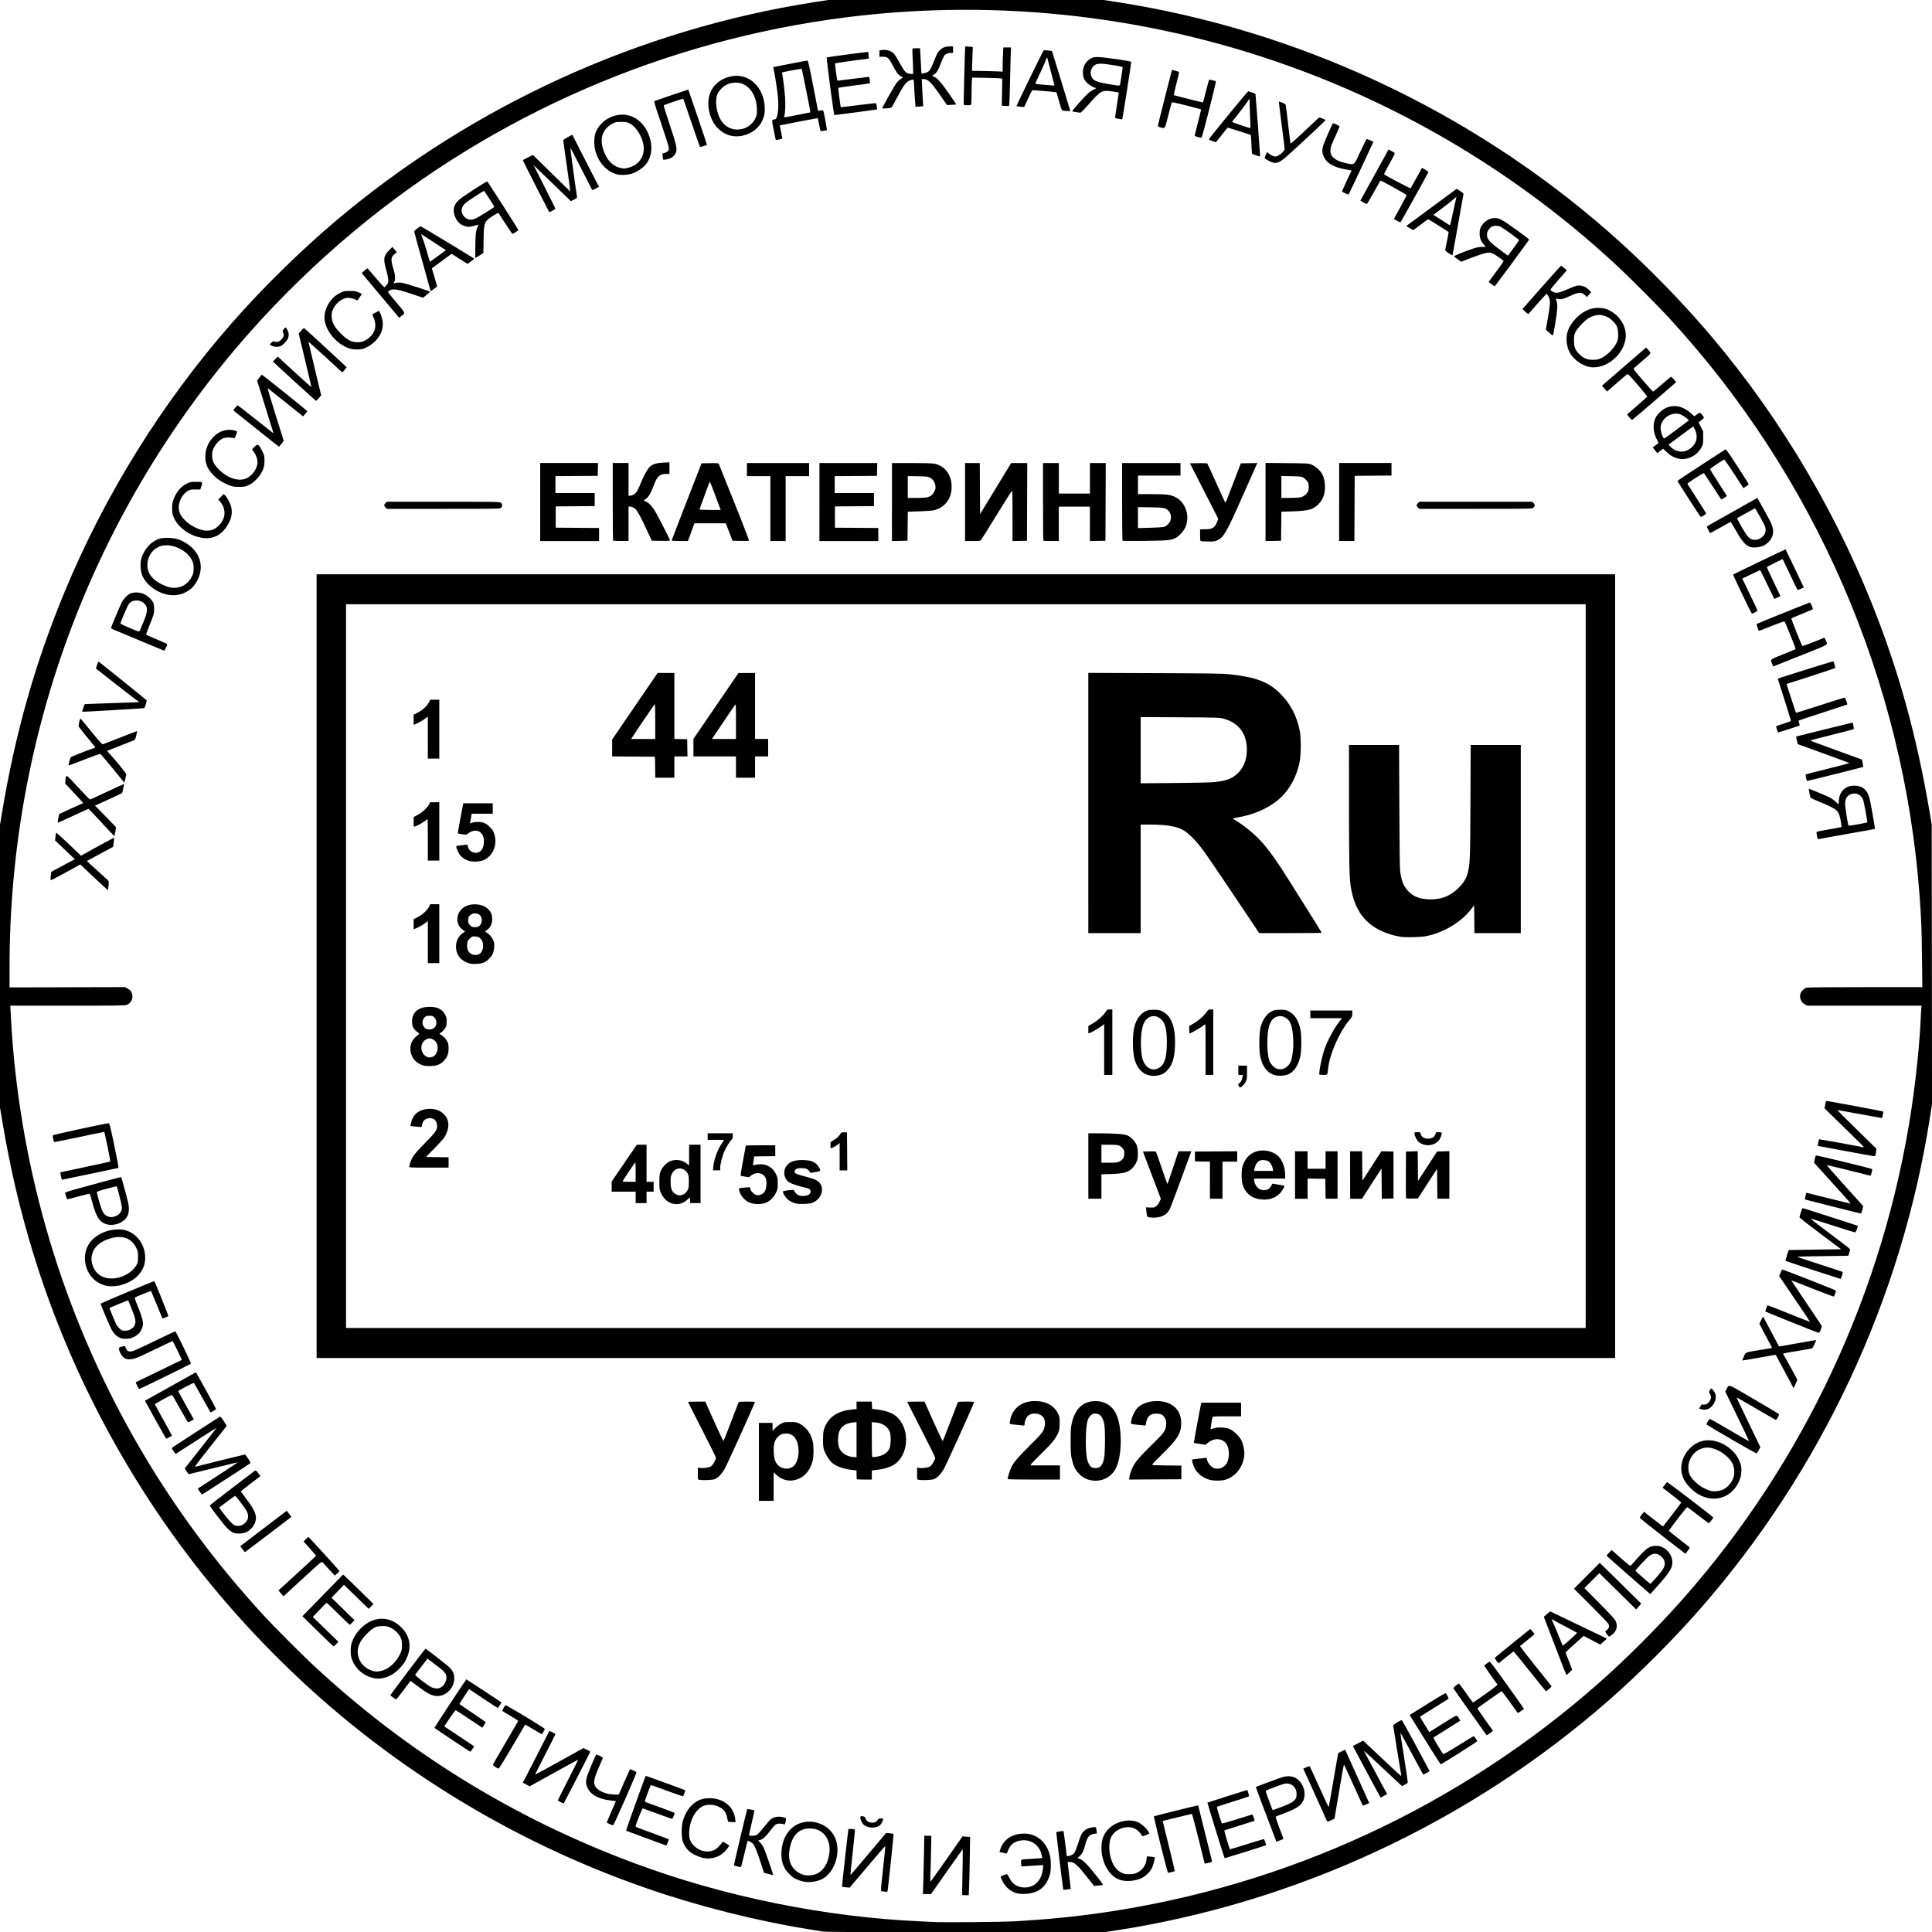 <?xml version="1.0" encoding="UTF-8" standalone="no"?>
<!-- Created with Inkscape (http://www.inkscape.org/) -->

<svg
   width="131.478mm"
   height="131.496mm"
   viewBox="0 0 131.478 131.496"
   version="1.1"
   id="svg1"
   xml:space="preserve"
   xmlns="http://www.w3.org/2000/svg"
   xmlns:svg="http://www.w3.org/2000/svg"><defs
     id="defs1" /><g
     id="layer1"
     transform="translate(-36.968,-31.048)"><path
       style="fill:#000000;stroke-width:0.438"
       d="m 92.918,162.486 c -0.173,-0.028 -0.632,-0.103 -1.019,-0.165 -3.528,-0.57 -7.43,-1.558 -10.905,-2.761 -8.108,-2.807 -15.637,-7.181 -22.072,-12.824 -2.006,-1.759 -4.084,-3.824 -5.884,-5.848 -6.258,-7.034 -11.028,-15.503 -13.787,-24.477 -0.926,-3.014 -1.593,-5.861 -2.143,-9.157 l -0.141,-0.845 v -9.613 -9.613 l 0.141,-0.845 c 0.902,-5.406 2.245,-10.147 4.239,-14.967 2.751,-6.648 6.629,-12.892 11.377,-18.314 2.112,-2.413 4.678,-4.934 7.124,-7 C 69.1,38.243 80.447,33.058 92.366,31.197 l 0.951,-0.148 h 9.384 9.384 l 0.855,0.132 c 12.338,1.906 24.06,7.38 33.498,15.643 2.048,1.793 4.202,3.939 6.07,6.048 4.952,5.589 9.053,12.257 11.857,19.281 1.822,4.565 3.027,8.92 3.923,14.178 l 0.139,0.817 0.01,9.515 0.01,9.515 -0.133,0.859 c -1.923,12.39 -7.392,24.089 -15.676,33.536 -1.84,2.099 -4.111,4.369 -6.2,6.198 -9.499,8.317 -21.308,13.805 -33.744,15.682 l -0.619,0.093 -9.42,-0.004 c -7.834,-0.003 -9.473,-0.012 -9.736,-0.055 z m 12.99,-0.681 c 2.278,-0.131 4.154,-0.314 6.109,-0.597 12.519,-1.811 24.24,-7.234 33.736,-15.608 1.907,-1.681 4.007,-3.782 5.734,-5.733 8.258,-9.331 13.708,-21.015 15.563,-33.37 0.316,-2.106 0.568,-4.598 0.634,-6.268 0.013,-0.316 0.03,-0.613 0.04,-0.659 l 0.017,-0.084 h -3.892 -3.892 l -0.162,-0.085 c -0.268,-0.142 -0.398,-0.478 -0.293,-0.756 0.059,-0.155 0.255,-0.342 0.404,-0.383 0.082,-0.023 1.578,-0.037 4.006,-0.037 l 3.875,-2.06e-4 -0.022,-1.976 c -0.022,-1.966 -0.047,-2.625 -0.157,-4.148 -1.066,-14.718 -7.106,-28.647 -17.123,-39.49 -0.673,-0.729 -2.55,-2.613 -3.326,-3.339 C 140.914,43.425 133.554,38.857 125.541,35.854 115.684,32.159 105.044,30.91 94.607,32.22 82.243,33.772 70.595,38.831 61.037,46.8 58.534,48.887 56.026,51.325 53.895,53.741 43.383,65.661 37.618,80.93 37.618,96.852 l -2e-5,1.392 3.925,-0.01 3.925,-0.01 0.164,0.084 c 0.194,0.099 0.291,0.221 0.337,0.421 0.063,0.276 -0.085,0.573 -0.35,0.698 -0.114,0.054 -0.51,0.06 -4.039,0.06 h -3.912 l 0.011,0.213 c 0.058,1.094 0.097,1.727 0.145,2.31 0.796,9.799 3.748,19.176 8.707,27.664 2.336,3.998 5.158,7.806 8.379,11.306 0.678,0.737 2.516,2.583 3.306,3.321 6.408,5.986 13.76,10.52 22.009,13.574 6.096,2.257 12.872,3.631 19.355,3.926 0.49,0.022 1.008,0.046 1.151,0.053 0.542,0.026 4.521,-0.012 5.177,-0.05 z m -3.461,-1.812 c -0.007,-0.015 1.6e-4,-0.612 0.017,-1.327 0.017,-0.714 0.026,-1.406 0.021,-1.536 l -0.01,-0.237 -1.076,1.527 -1.076,1.527 h -0.274 -0.274 l 0.023,-0.714 c 0.013,-0.393 0.034,-1.286 0.048,-1.986 l 0.024,-1.271 h 0.239 0.239 l -0.023,1.197 c -0.013,0.658 -0.032,1.36 -0.043,1.559 -0.011,0.199 -0.007,0.361 0.01,0.36 0.017,-0.001 0.515,-0.695 1.107,-1.542 l 1.076,-1.54 0.13,0.02 c 0.071,0.011 0.187,0.02 0.256,0.021 l 0.126,4.1e-4 -0.025,1.531 c -0.013,0.842 -0.035,1.736 -0.048,1.986 l -0.023,0.455 h -0.215 c -0.119,0 -0.222,-0.013 -0.229,-0.028 z m 3.797,-0.087 c -0.422,-0.083 -0.833,-0.401 -1.033,-0.799 -0.187,-0.372 -0.187,-0.369 0.037,-0.443 0.108,-0.035 0.215,-0.071 0.238,-0.08 0.023,-0.008 0.092,0.091 0.153,0.222 0.2,0.428 0.51,0.65 0.956,0.686 0.727,0.058 1.266,-0.447 1.341,-1.259 l 0.025,-0.265 -0.405,0.025 c -0.223,0.014 -0.558,0.036 -0.745,0.048 l -0.34,0.023 -0.013,-0.227 c -0.015,-0.269 -0.056,-0.25 0.618,-0.284 0.245,-0.012 0.531,-0.032 0.636,-0.043 l 0.191,-0.021 -0.046,-0.191 c -0.072,-0.3 -0.151,-0.454 -0.335,-0.65 -0.285,-0.305 -0.709,-0.43 -1.153,-0.34 -0.419,0.085 -0.685,0.316 -0.815,0.707 -0.035,0.104 -0.079,0.175 -0.104,0.167 -0.024,-0.008 -0.139,-0.033 -0.254,-0.056 l -0.21,-0.041 0.038,-0.137 c 0.191,-0.693 0.818,-1.121 1.641,-1.121 0.848,0 1.522,0.571 1.751,1.483 0.082,0.326 0.084,0.988 0.004,1.29 -0.14,0.527 -0.448,0.942 -0.844,1.135 -0.361,0.177 -0.93,0.249 -1.333,0.17 z m -9.169,-0.141 c -0.2,-0.027 -0.201,0.184 8.7e-4,-1.669 0.083,-0.763 0.146,-1.4 0.14,-1.417 -0.006,-0.017 -0.554,0.612 -1.217,1.398 l -1.206,1.429 -0.26,-0.024 c -0.143,-0.013 -0.263,-0.027 -0.266,-0.03 -0.012,-0.012 0.424,-3.925 0.439,-3.94 0.008,-0.008 0.111,-0.005 0.227,0.007 l 0.212,0.022 -0.002,0.134 c -0.001,0.074 -0.073,0.773 -0.159,1.554 -0.086,0.781 -0.148,1.419 -0.137,1.418 0.011,-0.001 0.562,-0.646 1.224,-1.433 l 1.204,-1.431 0.242,0.025 c 0.133,0.014 0.251,0.033 0.261,0.043 0.015,0.015 -0.317,3.201 -0.395,3.791 -0.015,0.115 -0.037,0.156 -0.081,0.152 -0.033,-0.003 -0.135,-0.016 -0.227,-0.028 z m 12.233,-0.25 c -0.066,-0.417 -0.47,-3.772 -0.455,-3.786 0.018,-0.018 0.481,-0.089 0.493,-0.076 0.004,0.004 0.055,0.392 0.114,0.861 l 0.106,0.854 0.11,-0.013 c 0.179,-0.02 0.345,-0.117 0.425,-0.245 0.041,-0.066 0.147,-0.344 0.236,-0.618 0.188,-0.581 0.236,-0.679 0.402,-0.839 0.154,-0.148 0.322,-0.219 0.595,-0.253 0.235,-0.029 0.222,-0.043 0.265,0.284 l 0.018,0.135 -0.173,0.023 c -0.342,0.046 -0.486,0.215 -0.618,0.727 -0.113,0.436 -0.2,0.619 -0.369,0.775 l -0.162,0.149 0.114,0.04 c 0.245,0.085 0.514,0.347 1.079,1.049 0.46,0.571 0.563,0.72 0.514,0.739 -0.034,0.013 -0.179,0.034 -0.322,0.047 l -0.26,0.024 -0.297,-0.38 c -0.818,-1.047 -1.039,-1.253 -1.343,-1.253 -0.088,0 -0.16,0.009 -0.16,0.019 0,0.011 0.05,0.422 0.111,0.915 0.061,0.493 0.107,0.9 0.102,0.905 -0.005,0.005 -0.12,0.021 -0.256,0.035 l -0.247,0.026 z m -17.614,-0.41 c -0.177,-0.03 -0.539,-0.161 -0.681,-0.247 -0.224,-0.136 -0.525,-0.455 -0.65,-0.69 -0.173,-0.325 -0.238,-0.657 -0.215,-1.097 0.033,-0.635 0.251,-1.173 0.625,-1.542 1.004,-0.991 2.806,-0.475 3.129,0.896 0.219,0.928 -0.195,2.034 -0.921,2.462 -0.334,0.197 -0.869,0.288 -1.286,0.218 z m 0.863,-0.544 c 0.487,-0.238 0.781,-0.748 0.862,-1.493 0.014,-0.128 0.006,-0.328 -0.019,-0.464 -0.126,-0.692 -0.613,-1.114 -1.299,-1.125 -0.734,-0.011 -1.199,0.428 -1.38,1.303 -0.135,0.65 -0.033,1.129 0.315,1.488 0.166,0.172 0.42,0.319 0.647,0.376 0.25,0.063 0.65,0.023 0.873,-0.086 z m 20.657,0.424 c -0.286,-0.092 -0.436,-0.19 -0.67,-0.443 -0.38,-0.41 -0.623,-1.086 -0.622,-1.731 3.1e-4,-0.575 0.163,-0.994 0.518,-1.332 0.527,-0.502 1.398,-0.686 1.983,-0.418 0.241,0.11 0.563,0.4 0.684,0.616 l 0.085,0.15 -0.211,0.093 c -0.116,0.051 -0.225,0.093 -0.242,0.093 -0.017,0 -0.083,-0.076 -0.147,-0.169 -0.244,-0.355 -0.619,-0.511 -1.051,-0.436 -0.481,0.083 -0.84,0.352 -0.992,0.746 -0.117,0.302 -0.118,0.877 -0.003,1.282 0.159,0.561 0.381,0.877 0.743,1.054 0.18,0.089 0.255,0.103 0.526,0.102 0.26,-8.8e-4 0.352,-0.018 0.522,-0.097 0.373,-0.173 0.614,-0.511 0.656,-0.916 l 0.021,-0.202 0.258,0.022 c 0.142,0.012 0.267,0.03 0.277,0.04 0.036,0.036 -0.108,0.58 -0.199,0.754 -0.128,0.244 -0.391,0.504 -0.65,0.641 -0.409,0.218 -1.068,0.285 -1.486,0.152 z m -23.973,-0.417 -0.281,-0.073 -0.237,-0.728 c -0.239,-0.734 -0.397,-1.12 -0.512,-1.247 -0.067,-0.074 -0.338,-0.224 -0.362,-0.2 -0.008,0.008 -0.107,0.397 -0.22,0.866 -0.113,0.468 -0.212,0.87 -0.221,0.893 -0.011,0.031 -0.079,0.027 -0.25,-0.012 -0.129,-0.03 -0.24,-0.06 -0.248,-0.067 -0.014,-0.014 0.885,-3.812 0.909,-3.839 0.015,-0.017 0.466,0.068 0.49,0.092 0.007,0.007 -0.072,0.373 -0.176,0.813 -0.104,0.44 -0.19,0.825 -0.19,0.856 0,0.077 0.373,0.076 0.522,-8.7e-4 0.061,-0.031 0.267,-0.253 0.458,-0.492 0.191,-0.239 0.395,-0.48 0.454,-0.535 0.218,-0.206 0.557,-0.268 0.922,-0.171 0.183,0.049 0.188,0.063 0.125,0.313 l -0.042,0.168 -0.134,-0.03 c -0.203,-0.045 -0.392,-0.029 -0.501,0.042 -0.054,0.035 -0.212,0.217 -0.352,0.403 -0.312,0.416 -0.516,0.605 -0.69,0.638 -0.073,0.014 -0.132,0.032 -0.132,0.041 0,0.009 0.059,0.074 0.13,0.146 0.071,0.071 0.174,0.217 0.228,0.324 0.086,0.168 0.644,1.776 0.644,1.854 0,0.036 0.001,0.036 -0.337,-0.052 z m 26.705,-1.981 c -0.259,-1.052 -0.463,-1.922 -0.452,-1.933 0.022,-0.022 3.004,-0.762 3.012,-0.747 0.003,0.005 0.212,0.845 0.464,1.865 0.253,1.021 0.467,1.884 0.476,1.918 0.016,0.062 -0.075,0.101 -0.385,0.163 l -0.111,0.022 -0.419,-1.692 c -0.231,-0.931 -0.434,-1.692 -0.453,-1.692 -0.033,0 -1.583,0.373 -1.855,0.446 l -0.133,0.036 0.419,1.697 c 0.231,0.933 0.413,1.703 0.406,1.71 -0.018,0.018 -0.401,0.119 -0.454,0.119 -0.026,2.6e-4 -0.227,-0.746 -0.515,-1.913 z m -31.076,0.909 c -0.276,-0.049 -0.696,-0.231 -0.915,-0.398 -0.231,-0.175 -0.432,-0.459 -0.524,-0.74 -0.094,-0.287 -0.096,-0.999 -0.004,-1.347 0.109,-0.411 0.342,-0.837 0.597,-1.091 0.378,-0.377 0.796,-0.53 1.355,-0.496 0.895,0.054 1.528,0.608 1.624,1.42 l 0.024,0.203 h -0.244 c -0.134,0 -0.254,-0.016 -0.266,-0.035 -0.012,-0.019 -0.039,-0.131 -0.061,-0.249 -0.074,-0.401 -0.233,-0.607 -0.597,-0.773 -0.282,-0.129 -0.649,-0.16 -0.927,-0.079 -0.551,0.16 -1.008,0.916 -1.059,1.751 -0.028,0.461 0.04,0.687 0.289,0.959 0.335,0.366 0.82,0.51 1.274,0.378 0.165,-0.048 0.258,-0.106 0.408,-0.255 0.107,-0.106 0.22,-0.234 0.251,-0.283 l 0.056,-0.09 0.21,0.12 c 0.115,0.066 0.218,0.133 0.227,0.148 0.029,0.047 -0.245,0.381 -0.448,0.546 -0.335,0.273 -0.815,0.39 -1.268,0.31 z m 35.418,-0.044 c -0.099,-0.262 -1.166,-3.716 -1.152,-3.73 0.015,-0.015 2.684,-0.863 2.716,-0.863 0.005,0 0.037,0.094 0.071,0.21 0.044,0.152 0.05,0.217 0.019,0.236 -0.023,0.014 -0.513,0.173 -1.088,0.353 -0.575,0.18 -1.058,0.337 -1.072,0.349 -0.027,0.023 0.291,1.074 0.341,1.129 0.015,0.017 0.48,-0.113 1.032,-0.288 0.552,-0.175 1.019,-0.318 1.037,-0.318 0.032,0 0.176,0.404 0.152,0.426 -0.007,0.006 -0.469,0.154 -1.028,0.329 -0.559,0.175 -1.023,0.326 -1.033,0.335 -0.014,0.014 0.351,1.24 0.381,1.279 0.005,0.007 0.518,-0.148 1.14,-0.343 0.622,-0.195 1.147,-0.355 1.166,-0.355 0.033,0 0.179,0.403 0.153,0.425 -0.018,0.015 -2.758,0.874 -2.79,0.874 -0.015,0 -0.035,-0.021 -0.044,-0.046 z m -39.34,-1.309 c -0.735,-0.273 -1.352,-0.502 -1.37,-0.51 -0.025,-0.01 1.282,-3.662 1.336,-3.733 0.009,-0.012 2.655,0.954 2.683,0.979 0.021,0.019 -0.108,0.385 -0.144,0.407 -0.018,0.011 -0.51,-0.156 -1.094,-0.371 -0.584,-0.215 -1.075,-0.391 -1.091,-0.391 -0.03,0 -0.413,1.024 -0.412,1.1 3.4e-4,0.023 0.021,0.05 0.047,0.06 0.025,0.01 0.472,0.172 0.993,0.362 0.521,0.19 0.957,0.355 0.971,0.367 0.035,0.033 -0.115,0.412 -0.163,0.412 -0.022,0 -0.47,-0.158 -0.995,-0.351 -0.525,-0.193 -0.974,-0.356 -0.999,-0.362 -0.041,-0.01 -0.484,1.102 -0.484,1.215 0,0.054 -0.057,0.031 1.223,0.5 0.561,0.206 1.024,0.379 1.031,0.385 0.019,0.019 -0.147,0.431 -0.171,0.428 -0.013,-0.002 -0.624,-0.226 -1.359,-0.499 z m 42.852,0.159 c -0.733,-1.915 -1.38,-3.636 -1.37,-3.645 0.032,-0.028 1.667,-0.631 1.831,-0.675 0.624,-0.167 1.097,0.046 1.368,0.618 0.146,0.307 0.16,0.694 0.035,0.971 -0.163,0.361 -0.456,0.557 -1.329,0.885 -0.286,0.108 -0.534,0.208 -0.551,0.224 -0.025,0.022 0.178,0.596 0.513,1.451 0.013,0.034 0.003,0.069 -0.025,0.08 -0.027,0.011 -0.137,0.054 -0.244,0.097 l -0.196,0.078 z m 0.383,-2.289 c 0.849,-0.324 1.024,-0.474 1.024,-0.878 0,-0.381 -0.258,-0.683 -0.607,-0.712 -0.168,-0.014 -0.275,0.014 -0.807,0.213 -0.337,0.126 -0.636,0.243 -0.664,0.261 -0.041,0.025 -0.008,0.143 0.165,0.6 0.119,0.313 0.23,0.607 0.247,0.652 0.017,0.046 0.039,0.084 0.048,0.084 0.009,0 0.277,-0.099 0.594,-0.22 z m -28.18,1.353 c -0.089,-0.028 -0.203,-0.089 -0.254,-0.137 -0.125,-0.117 -0.234,-0.337 -0.234,-0.474 0,-0.092 0.015,-0.113 0.084,-0.112 0.167,8.8e-4 0.237,0.042 0.271,0.159 0.096,0.324 0.659,0.393 0.825,0.101 0.055,-0.096 0.085,-0.111 0.221,-0.112 0.117,-1.8e-4 0.158,0.014 0.158,0.057 0,0.081 -0.128,0.321 -0.211,0.396 -0.19,0.171 -0.542,0.222 -0.86,0.122 z m -17.551,-0.185 c -0.107,-0.049 -0.195,-0.097 -0.195,-0.107 0,-0.01 0.141,-0.34 0.312,-0.735 l 0.312,-0.717 -0.372,-0.047 c -0.884,-0.111 -1.418,-0.436 -1.609,-0.978 -0.069,-0.196 -0.068,-0.334 0.003,-0.61 0.065,-0.25 0.609,-1.539 0.649,-1.539 0.051,0 0.444,0.191 0.444,0.216 0,0.014 -0.109,0.274 -0.241,0.578 -0.371,0.851 -0.423,1.097 -0.284,1.359 0.165,0.311 0.727,0.558 1.297,0.569 l 0.308,0.006 0.372,-0.853 c 0.205,-0.469 0.379,-0.86 0.387,-0.868 0.024,-0.024 0.43,0.158 0.447,0.199 0.024,0.059 -1.535,3.599 -1.588,3.608 -0.026,0.004 -0.135,-0.032 -0.243,-0.081 z m 48.798,-0.251 c -0.018,-0.046 -0.384,-0.857 -0.812,-1.802 l -0.779,-1.718 0.207,-0.092 c 0.114,-0.05 0.219,-0.079 0.234,-0.063 0.015,0.016 0.307,0.651 0.65,1.411 0.343,0.76 0.63,1.374 0.64,1.365 0.009,-0.009 0.156,-0.838 0.326,-1.841 0.17,-1.003 0.317,-1.832 0.326,-1.841 0.009,-0.009 0.118,-0.065 0.243,-0.124 l 0.226,-0.107 0.051,0.119 c 0.028,0.066 0.372,0.829 0.765,1.696 0.393,0.868 0.738,1.632 0.767,1.7 l 0.052,0.122 -0.21,0.093 c -0.115,0.051 -0.216,0.087 -0.223,0.08 -0.007,-0.007 -0.291,-0.63 -0.631,-1.384 -0.34,-0.754 -0.63,-1.384 -0.644,-1.4 -0.026,-0.029 -0.072,0.223 -0.46,2.516 l -0.194,1.151 -0.203,0.1 c -0.25,0.123 -0.289,0.126 -0.331,0.021 z M 75.122,153.687 c -0.102,-0.053 -0.191,-0.1 -0.197,-0.106 -0.006,-0.006 0.306,-0.633 0.695,-1.394 0.389,-0.761 0.703,-1.387 0.698,-1.391 -0.005,-0.004 -0.75,0.403 -1.657,0.905 l -1.648,0.912 -0.234,-0.125 -0.234,-0.125 0.18,-0.337 c 0.099,-0.185 0.502,-0.971 0.895,-1.747 0.394,-0.776 0.722,-1.418 0.729,-1.427 0.02,-0.024 0.42,0.178 0.418,0.211 -10e-4,0.015 -0.315,0.638 -0.698,1.383 -0.383,0.745 -0.692,1.361 -0.686,1.369 0.006,0.008 0.749,-0.395 1.651,-0.896 l 1.641,-0.911 0.235,0.116 c 0.129,0.064 0.231,0.126 0.225,0.139 -0.059,0.142 -1.796,3.522 -1.81,3.521 -0.01,-4.4e-4 -0.102,-0.044 -0.204,-0.097 z m 55.752,-0.391 c -0.048,-0.078 -1.648,-3.057 -1.779,-3.314 l -0.057,-0.112 0.347,-0.183 0.347,-0.183 0.42,0.392 c 0.231,0.216 0.811,0.762 1.289,1.213 0.478,0.451 0.876,0.814 0.884,0.805 0.008,-0.008 -0.011,-0.154 -0.042,-0.324 -0.083,-0.449 -0.505,-3.063 -0.505,-3.128 0,-0.052 0.492,-0.353 0.58,-0.354 0.023,-2.8e-4 0.456,0.772 0.961,1.716 0.506,0.944 0.926,1.728 0.934,1.743 0.008,0.015 -0.085,0.077 -0.207,0.138 l -0.221,0.112 -0.09,-0.157 c -0.049,-0.086 -0.396,-0.729 -0.77,-1.428 -0.374,-0.699 -0.686,-1.265 -0.694,-1.257 -0.008,0.008 0.105,0.76 0.251,1.671 0.146,0.911 0.256,1.681 0.245,1.71 -0.011,0.029 -0.103,0.096 -0.204,0.147 l -0.184,0.093 -1.219,-1.136 c -1.562,-1.456 -1.424,-1.338 -1.285,-1.088 0.062,0.112 0.368,0.68 0.679,1.262 0.311,0.582 0.621,1.159 0.69,1.282 l 0.124,0.224 -0.22,0.121 -0.22,0.121 z m -60.199,-2.003 c -0.13,-0.083 -0.172,-0.13 -0.155,-0.174 0.013,-0.033 0.398,-0.699 0.856,-1.479 0.458,-0.78 0.841,-1.44 0.851,-1.466 0.011,-0.03 -0.178,-0.16 -0.52,-0.357 -0.296,-0.17 -0.545,-0.321 -0.554,-0.335 -0.009,-0.014 0.034,-0.113 0.096,-0.219 0.091,-0.158 0.123,-0.187 0.174,-0.158 1.045,0.595 2.622,1.56 2.619,1.602 -0.002,0.03 -0.048,0.124 -0.102,0.209 l -0.098,0.155 -0.418,-0.244 c -0.23,-0.134 -0.485,-0.283 -0.567,-0.331 l -0.149,-0.087 -0.876,1.492 c -0.482,0.821 -0.899,1.496 -0.927,1.5 -0.028,0.004 -0.131,-0.044 -0.23,-0.107 z m 63.267,-1.856 -1.045,-1.676 1.207,-0.754 c 0.664,-0.415 1.222,-0.745 1.24,-0.734 0.068,0.042 0.229,0.357 0.197,0.385 -0.018,0.016 -0.459,0.293 -0.979,0.616 -0.521,0.323 -0.952,0.592 -0.96,0.597 -0.007,0.005 0.133,0.244 0.311,0.53 l 0.324,0.52 0.19,-0.121 c 0.104,-0.066 0.521,-0.327 0.925,-0.579 0.807,-0.503 0.75,-0.489 0.912,-0.218 l 0.081,0.136 -0.103,0.071 c -0.057,0.039 -0.462,0.294 -0.901,0.566 -0.439,0.272 -0.81,0.505 -0.826,0.518 -0.024,0.021 0.581,1.034 0.671,1.124 0.021,0.021 0.423,-0.209 1.016,-0.58 0.54,-0.338 1.006,-0.623 1.034,-0.634 0.051,-0.019 0.256,0.255 0.256,0.342 0,0.037 -2.422,1.569 -2.478,1.568 -0.015,-3.8e-4 -0.498,-0.755 -1.073,-1.677 z m -66.187,0.024 c -0.663,-0.44 -1.211,-0.814 -1.218,-0.832 -0.008,-0.023 2.06,-3.172 2.166,-3.297 0.007,-0.009 2.313,1.511 2.387,1.573 0.01,0.008 -0.152,0.266 -0.238,0.381 -0.005,0.006 -0.448,-0.281 -0.985,-0.639 l -0.976,-0.651 -0.327,0.49 c -0.18,0.27 -0.327,0.503 -0.327,0.518 -3e-5,0.015 0.401,0.295 0.891,0.622 0.49,0.327 0.891,0.605 0.891,0.619 0,0.013 -0.051,0.104 -0.114,0.202 l -0.114,0.178 -0.887,-0.592 c -0.488,-0.326 -0.903,-0.596 -0.924,-0.602 -0.02,-0.005 -0.204,0.24 -0.408,0.545 l -0.371,0.555 1.019,0.68 1.019,0.68 -0.121,0.185 c -0.066,0.102 -0.129,0.185 -0.139,0.185 -0.01,2.3e-4 -0.561,-0.359 -1.225,-0.799 z m 69.264,-1.893 c -0.618,-0.865 -1.132,-1.596 -1.143,-1.625 -0.018,-0.048 0.313,-0.324 0.383,-0.32 0.015,8.8e-4 0.228,0.286 0.473,0.634 0.245,0.348 0.457,0.64 0.471,0.649 0.014,0.009 0.403,-0.253 0.864,-0.583 0.573,-0.409 0.828,-0.612 0.805,-0.641 -0.149,-0.188 -0.896,-1.256 -0.896,-1.281 0,-0.026 0.157,-0.146 0.359,-0.274 0.031,-0.019 0.414,0.488 1.201,1.589 0.636,0.89 1.15,1.622 1.143,1.627 -0.007,0.005 -0.103,0.073 -0.212,0.152 -0.193,0.139 -0.201,0.141 -0.253,0.072 -0.029,-0.039 -0.271,-0.376 -0.537,-0.749 -0.266,-0.373 -0.5,-0.677 -0.52,-0.677 -0.029,0 -1.511,1.042 -1.639,1.152 -0.017,0.014 0.213,0.367 0.511,0.783 l 0.541,0.756 -0.121,0.1 c -0.067,0.055 -0.163,0.124 -0.214,0.154 l -0.093,0.055 z m -73.309,-1.005 c -0.092,-0.072 -0.173,-0.137 -0.18,-0.144 -0.015,-0.015 2.365,-3.173 2.392,-3.173 0.048,0 1.546,1.17 1.662,1.299 0.225,0.249 0.3,0.43 0.299,0.724 -0.002,0.671 -0.59,1.245 -1.225,1.196 -0.305,-0.024 -0.602,-0.173 -1.129,-0.567 -0.235,-0.176 -0.471,-0.351 -0.525,-0.391 l -0.098,-0.071 -0.472,0.631 c -0.26,0.347 -0.491,0.63 -0.514,0.629 -0.023,-8.8e-4 -0.117,-0.061 -0.209,-0.133 z m 3.222,-0.66 c 0.239,-0.125 0.416,-0.41 0.416,-0.671 0,-0.304 -0.072,-0.387 -0.822,-0.956 l -0.469,-0.356 -0.399,0.526 c -0.22,0.29 -0.415,0.546 -0.433,0.57 -0.04,0.052 0.858,0.743 1.122,0.862 0.195,0.088 0.444,0.099 0.586,0.025 z m 74.143,-1.117 c -0.592,-0.743 -1.087,-1.351 -1.1,-1.352 -0.013,-0.001 -0.249,0.181 -0.525,0.405 l -0.501,0.407 -0.135,-0.173 c -0.074,-0.095 -0.13,-0.186 -0.125,-0.202 0.005,-0.016 0.553,-0.466 1.216,-0.999 l 1.206,-0.97 0.14,0.162 c 0.077,0.089 0.14,0.174 0.14,0.188 6e-5,0.015 -0.213,0.197 -0.473,0.405 -0.26,0.208 -0.487,0.391 -0.504,0.406 -0.017,0.015 0.451,0.627 1.041,1.359 0.59,0.733 1.084,1.351 1.098,1.374 0.023,0.038 -0.319,0.349 -0.378,0.343 -0.013,-0.001 -0.507,-0.61 -1.099,-1.352 z m -78.767,0.443 c -0.644,-0.173 -1.144,-0.618 -1.385,-1.233 -0.121,-0.308 -0.122,-0.858 -0.003,-1.203 0.163,-0.471 0.525,-0.933 0.967,-1.235 0.762,-0.519 1.636,-0.457 2.314,0.164 0.696,0.638 0.825,1.446 0.371,2.322 -0.198,0.381 -0.681,0.856 -1.047,1.03 -0.45,0.214 -0.823,0.261 -1.216,0.155 z m 0.552,-0.462 c 0.531,-0.101 1.05,-0.555 1.343,-1.176 0.107,-0.227 0.119,-0.285 0.118,-0.586 -0.001,-0.272 -0.018,-0.367 -0.088,-0.511 -0.136,-0.278 -0.385,-0.529 -0.662,-0.665 -0.219,-0.108 -0.281,-0.121 -0.564,-0.122 -0.446,-8.7e-4 -0.652,0.1 -1.078,0.529 -0.532,0.535 -0.711,1.012 -0.578,1.536 0.097,0.381 0.341,0.685 0.697,0.87 0.299,0.155 0.498,0.186 0.81,0.127 z m 80.521,-0.176 c -0.093,-0.24 -0.435,-1.129 -0.76,-1.976 l -0.591,-1.54 0.207,-0.186 c 0.114,-0.102 0.223,-0.181 0.242,-0.175 0.035,0.011 3.82,1.83 3.84,1.845 0.006,0.005 -0.093,0.098 -0.219,0.207 l -0.229,0.199 -0.565,-0.294 -0.565,-0.294 -0.144,0.126 c -0.473,0.413 -1.09,0.981 -1.09,1.002 0,0.013 0.1,0.273 0.223,0.577 0.122,0.304 0.223,0.567 0.223,0.586 0,0.036 -0.337,0.357 -0.377,0.359 -0.014,8.7e-4 -0.101,-0.195 -0.194,-0.435 z m 0.683,-2.191 c 0.133,-0.123 0.233,-0.231 0.223,-0.24 -0.01,-0.009 -0.361,-0.197 -0.779,-0.417 -0.418,-0.22 -0.794,-0.423 -0.834,-0.451 -0.131,-0.09 -0.134,-0.054 -0.015,0.181 0.064,0.127 0.233,0.523 0.374,0.88 0.142,0.357 0.266,0.663 0.276,0.679 0.018,0.029 0.245,-0.161 0.755,-0.632 z m -85.466,-0.334 -1.05,-1.029 1.382,-1.416 1.382,-1.416 0.084,0.066 c 0.046,0.036 0.513,0.487 1.038,1.001 l 0.954,0.935 -0.164,0.163 -0.164,0.163 -0.842,-0.816 -0.842,-0.816 -0.425,0.437 -0.425,0.437 0.785,0.767 0.785,0.767 -0.147,0.152 c -0.081,0.084 -0.163,0.152 -0.182,0.152 -0.019,0 -0.372,-0.334 -0.783,-0.742 -0.411,-0.408 -0.766,-0.742 -0.787,-0.742 -0.022,0 -0.242,0.216 -0.49,0.479 l -0.451,0.479 0.873,0.846 0.873,0.846 -0.156,0.159 c -0.086,0.087 -0.165,0.159 -0.176,0.158 -0.011,-4.2e-4 -0.492,-0.464 -1.07,-1.03 z m 87.716,0.186 c -0.117,-0.155 -0.125,-0.181 -0.072,-0.213 0.22,-0.135 0.28,-0.308 0.173,-0.494 -0.04,-0.07 -0.582,-0.634 -1.203,-1.254 l -1.129,-1.127 0.878,-0.879 0.878,-0.879 1.41,1.386 1.41,1.386 -0.17,0.199 -0.17,0.199 -0.467,-0.457 c -0.257,-0.251 -0.822,-0.807 -1.256,-1.236 l -0.789,-0.779 -0.509,0.509 -0.509,0.509 1.022,1.031 c 0.717,0.723 1.047,1.081 1.103,1.2 0.167,0.351 0.067,0.718 -0.26,0.959 -0.086,0.063 -0.168,0.115 -0.183,0.115 -0.014,0 -0.086,-0.079 -0.159,-0.176 z m -90.223,-2.769 -0.173,-0.202 1.277,-1.164 c 0.703,-0.64 1.279,-1.178 1.28,-1.195 0.001,-0.017 -0.189,-0.242 -0.423,-0.501 l -0.426,-0.469 0.156,-0.158 c 0.086,-0.087 0.166,-0.154 0.179,-0.149 0.046,0.019 2.113,2.291 2.109,2.319 -0.002,0.016 -0.075,0.091 -0.162,0.168 l -0.158,0.139 -0.383,-0.418 c -0.211,-0.23 -0.411,-0.449 -0.446,-0.486 -0.06,-0.066 -0.11,-0.026 -1.209,0.98 -0.63,0.577 -1.214,1.114 -1.297,1.193 l -0.152,0.144 z m 91.752,-1.197 c -0.782,-0.686 -1.453,-1.277 -1.49,-1.312 -0.065,-0.062 -0.061,-0.072 0.111,-0.255 l 0.179,-0.191 0.631,0.555 c 0.59,0.519 0.635,0.551 0.691,0.491 0.033,-0.035 0.223,-0.247 0.423,-0.472 0.619,-0.697 0.847,-0.851 1.261,-0.853 0.21,-8.8e-4 0.3,0.018 0.47,0.102 0.364,0.179 0.618,0.535 0.652,0.915 0.039,0.434 -0.114,0.704 -0.914,1.616 -0.314,0.358 -0.576,0.651 -0.582,0.651 -0.006,0 -0.651,-0.561 -1.433,-1.248 z m 1.844,0.114 c 0.452,-0.522 0.575,-0.721 0.575,-0.938 3.6e-4,-0.19 -0.061,-0.318 -0.229,-0.478 -0.247,-0.236 -0.519,-0.263 -0.796,-0.076 -0.172,0.116 -0.986,0.986 -0.969,1.036 0.015,0.044 0.972,0.88 1.01,0.883 0.02,10e-4 0.204,-0.19 0.408,-0.426 z m 0.445,-2.803 c -0.837,-0.651 -1.537,-1.207 -1.555,-1.235 -0.023,-0.035 0.012,-0.108 0.118,-0.241 l 0.151,-0.191 0.513,0.4 c 0.282,0.22 0.573,0.445 0.647,0.501 l 0.134,0.101 0.618,-0.797 c 0.34,-0.438 0.618,-0.813 0.618,-0.833 0,-0.02 -0.285,-0.256 -0.633,-0.524 l -0.633,-0.488 0.138,-0.173 c 0.076,-0.095 0.151,-0.188 0.166,-0.206 0.024,-0.028 3.151,2.365 3.151,2.412 0,0.036 -0.278,0.386 -0.307,0.386 -0.017,0 -0.348,-0.246 -0.734,-0.547 -0.387,-0.301 -0.718,-0.547 -0.737,-0.547 -0.049,0 -1.268,1.58 -1.246,1.616 0.01,0.017 0.315,0.26 0.677,0.54 0.362,0.28 0.682,0.531 0.711,0.557 0.044,0.041 0.029,0.079 -0.103,0.254 -0.086,0.113 -0.159,0.205 -0.164,0.204 -0.004,-10e-4 -0.693,-0.535 -1.53,-1.187 z m -96.66,0.876 -0.153,-0.202 1.011,-0.771 c 0.556,-0.424 1.268,-0.967 1.583,-1.207 l 0.572,-0.436 0.157,0.21 0.157,0.21 -0.079,0.061 c -0.945,0.725 -3.07,2.337 -3.081,2.337 -0.008,0 -0.083,-0.091 -0.167,-0.202 z m -0.67,-1.139 c -0.09,-0.046 -0.258,-0.176 -0.372,-0.29 -0.238,-0.236 -1.198,-1.487 -1.184,-1.543 0.005,-0.02 0.686,-0.553 1.514,-1.183 0.828,-0.63 1.526,-1.163 1.551,-1.183 0.058,-0.046 0.106,-0.008 0.26,0.207 l 0.118,0.164 -0.667,0.507 c -0.367,0.279 -0.667,0.516 -0.667,0.526 0,0.01 0.168,0.239 0.373,0.509 0.624,0.82 0.759,1.191 0.593,1.631 -0.092,0.246 -0.323,0.502 -0.563,0.626 -0.246,0.127 -0.734,0.142 -0.957,0.029 z m 0.766,-0.575 c 0.309,-0.246 0.368,-0.55 0.173,-0.903 -0.127,-0.231 -0.73,-1.016 -0.776,-1.01 -0.02,0.003 -0.273,0.183 -0.562,0.402 l -0.525,0.397 0.282,0.374 c 0.333,0.441 0.577,0.71 0.731,0.808 0.172,0.11 0.495,0.077 0.677,-0.068 z m 35.046,-4.227 v -2.654 h 0.464 0.464 v 0.276 0.276 l 0.185,-0.196 c 0.102,-0.108 0.281,-0.244 0.399,-0.304 0.198,-0.1 0.245,-0.108 0.622,-0.108 0.374,0 0.427,0.009 0.624,0.106 0.44,0.216 0.776,0.664 0.902,1.203 0.076,0.324 0.076,0.989 5.7e-4,1.313 -0.158,0.682 -0.594,1.167 -1.182,1.317 -0.462,0.118 -0.93,-0.005 -1.29,-0.342 l -0.187,-0.175 v 0.97 0.97 h -0.501 -0.501 z m 2.288,0.347 c 0.315,-0.208 0.477,-0.793 0.388,-1.393 -0.085,-0.571 -0.385,-0.887 -0.836,-0.881 -0.267,0.004 -0.404,0.067 -0.589,0.271 -0.198,0.219 -0.26,0.472 -0.242,0.982 0.016,0.453 0.09,0.685 0.283,0.891 0.247,0.263 0.704,0.323 0.996,0.129 z m 62.254,2.102 c -0.469,-0.114 -0.849,-0.348 -1.239,-0.761 -0.571,-0.605 -0.691,-1.343 -0.336,-2.068 0.234,-0.479 0.647,-0.85 1.119,-1.008 1.095,-0.366 2.544,0.531 2.757,1.706 0.099,0.546 -0.131,1.205 -0.578,1.654 -0.453,0.454 -1.094,0.632 -1.723,0.479 z m 0.971,-0.522 c 0.324,-0.114 0.608,-0.399 0.782,-0.786 0.112,-0.248 0.108,-0.653 -0.008,-0.956 -0.125,-0.324 -0.546,-0.734 -0.969,-0.942 -0.509,-0.25 -0.879,-0.279 -1.279,-0.1 -0.647,0.29 -0.97,1.11 -0.689,1.746 0.126,0.284 0.591,0.718 0.972,0.906 0.172,0.085 0.387,0.169 0.479,0.188 0.198,0.04 0.508,0.015 0.711,-0.056 z m -103.562,0.104 -0.137,-0.21 0.23,-0.152 c 0.126,-0.084 0.743,-0.484 1.37,-0.89 0.627,-0.406 1.136,-0.742 1.131,-0.748 -0.005,-0.005 -0.761,0.174 -1.678,0.4 l -1.668,0.41 -0.076,-0.096 c -0.042,-0.052 -0.103,-0.142 -0.136,-0.198 l -0.06,-0.103 1.085,-1.373 c 0.597,-0.755 1.081,-1.378 1.076,-1.385 -0.005,-0.006 -0.629,0.39 -1.387,0.881 -0.758,0.491 -1.386,0.893 -1.395,0.893 -0.009,0 -0.075,-0.087 -0.147,-0.194 -0.103,-0.153 -0.121,-0.203 -0.085,-0.237 0.037,-0.035 3.09,-2.017 3.247,-2.107 0.031,-0.018 0.115,0.08 0.251,0.29 0.112,0.174 0.205,0.327 0.205,0.339 0,0.012 -0.501,0.649 -1.113,1.415 -0.752,0.94 -1.086,1.385 -1.03,1.37 0.222,-0.063 3.362,-0.839 3.391,-0.838 0.018,2.6e-4 0.115,0.126 0.215,0.28 0.155,0.237 0.174,0.287 0.13,0.328 -0.04,0.037 -1.444,0.95 -3.207,2.086 -0.068,0.044 -0.086,0.03 -0.211,-0.162 z m 60.51,-0.809 c -0.273,-0.073 -0.484,-0.205 -0.709,-0.444 -0.225,-0.238 -0.351,-0.503 -0.459,-0.964 -0.068,-0.291 -0.078,-0.449 -0.078,-1.225 0,-0.785 0.01,-0.932 0.081,-1.238 0.216,-0.925 0.701,-1.416 1.463,-1.48 0.681,-0.057 1.251,0.257 1.543,0.85 0.43,0.874 0.431,2.823 10e-4,3.695 -0.338,0.686 -1.08,1.01 -1.842,0.805 z m 0.697,-0.85 c 0.144,-0.074 0.247,-0.254 0.323,-0.56 0.084,-0.339 0.096,-2.061 0.017,-2.41 -0.11,-0.485 -0.291,-0.687 -0.618,-0.687 -0.153,0 -0.193,0.018 -0.315,0.14 -0.091,0.091 -0.161,0.209 -0.199,0.337 -0.131,0.441 -0.162,1.786 -0.057,2.492 0.044,0.3 0.183,0.592 0.319,0.676 0.128,0.079 0.387,0.084 0.529,0.011 z m 7.549,0.856 c -0.428,-0.104 -0.823,-0.389 -1.031,-0.745 -0.1,-0.17 -0.232,-0.599 -0.196,-0.635 0.012,-0.012 0.161,-0.037 0.331,-0.054 0.17,-0.018 0.386,-0.041 0.48,-0.052 l 0.172,-0.02 0.043,0.17 c 0.052,0.208 0.29,0.478 0.475,0.539 0.309,0.102 0.656,-0.026 0.84,-0.31 0.216,-0.333 0.213,-1.029 -0.005,-1.344 -0.28,-0.403 -0.857,-0.429 -1.279,-0.058 l -0.135,0.119 -0.398,-0.059 c -0.219,-0.033 -0.403,-0.064 -0.409,-0.07 -0.009,-0.009 0.432,-2.397 0.49,-2.651 l 0.019,-0.084 h 1.354 1.354 v 0.464 0.464 h -0.962 c -0.884,0 -0.964,0.005 -0.982,0.065 -0.039,0.129 -0.141,0.793 -0.125,0.81 0.009,0.009 0.082,-0.012 0.162,-0.047 0.229,-0.101 0.822,-0.088 1.11,0.025 0.274,0.107 0.702,0.518 0.831,0.797 0.101,0.218 0.188,0.605 0.189,0.84 0.004,0.881 -0.603,1.681 -1.402,1.849 -0.253,0.053 -0.678,0.048 -0.922,-0.011 z m -34.78,-0.011 c -0.081,-0.015 -0.084,-0.031 -0.084,-0.422 v -0.406 l 0.147,0.024 c 0.234,0.037 0.615,-0.018 0.75,-0.109 0.115,-0.077 0.328,-0.441 0.338,-0.576 0.002,-0.034 -0.424,-0.899 -0.949,-1.923 -0.524,-1.023 -0.954,-1.871 -0.954,-1.883 0,-0.012 0.264,-0.022 0.587,-0.022 h 0.587 l 0.607,1.355 c 0.334,0.745 0.619,1.343 0.634,1.327 0.015,-0.016 0.244,-0.596 0.51,-1.29 0.266,-0.694 0.494,-1.291 0.508,-1.327 0.023,-0.058 0.086,-0.065 0.582,-0.065 0.431,0 0.552,0.011 0.538,0.046 -0.287,0.696 -1.934,4.324 -2.059,4.534 -0.226,0.38 -0.471,0.627 -0.699,0.704 -0.167,0.057 -0.815,0.078 -1.044,0.034 z m 14.92,0 c -0.081,-0.015 -0.084,-0.031 -0.084,-0.422 v -0.406 l 0.147,0.024 c 0.234,0.037 0.615,-0.018 0.75,-0.109 0.115,-0.077 0.328,-0.441 0.338,-0.577 0.003,-0.034 -0.424,-0.9 -0.949,-1.923 -0.525,-1.024 -0.954,-1.871 -0.954,-1.883 0,-0.012 0.264,-0.021 0.587,-0.021 h 0.587 l 0.607,1.355 c 0.334,0.745 0.619,1.342 0.634,1.327 0.015,-0.015 0.244,-0.596 0.51,-1.29 0.265,-0.694 0.494,-1.291 0.508,-1.327 0.023,-0.058 0.086,-0.065 0.582,-0.065 0.431,0 0.552,0.011 0.538,0.046 -0.287,0.698 -1.934,4.324 -2.059,4.534 -0.234,0.392 -0.462,0.624 -0.692,0.702 -0.173,0.059 -0.816,0.081 -1.051,0.036 z m -4.178,-0.036 c -0.014,-0.014 -0.025,-0.154 -0.025,-0.313 v -0.288 l -0.251,-0.025 c -0.578,-0.058 -1.085,-0.228 -1.383,-0.464 -0.19,-0.15 -0.453,-0.551 -0.561,-0.853 -0.074,-0.207 -0.086,-0.313 -0.086,-0.742 -5e-5,-0.569 0.048,-0.778 0.259,-1.136 0.318,-0.538 0.908,-0.852 1.743,-0.927 l 0.279,-0.025 v -0.255 -0.255 h 0.518 0.518 l 0.011,0.249 0.011,0.249 0.363,0.045 c 0.437,0.055 0.71,0.131 1.005,0.28 0.875,0.442 1.216,1.779 0.713,2.796 -0.302,0.61 -0.812,0.913 -1.72,1.023 l -0.379,0.046 v 0.31 0.31 h -0.495 c -0.272,0 -0.506,-0.011 -0.52,-0.025 z m -0.025,-2.69 v -1.193 l -0.232,0.022 c -0.478,0.046 -0.774,0.23 -0.931,0.58 -0.106,0.237 -0.13,0.77 -0.046,1.057 0.126,0.433 0.535,0.705 1.088,0.723 l 0.121,0.004 z m 1.702,1.073 c 0.26,-0.097 0.466,-0.286 0.55,-0.504 0.09,-0.234 0.093,-0.927 0.005,-1.126 -0.159,-0.356 -0.504,-0.577 -0.961,-0.615 l -0.257,-0.021 v 1.168 c 0,0.643 0.013,1.181 0.028,1.196 0.043,0.043 0.411,-0.014 0.635,-0.098 z m 8.579,1.61 c 0,-0.111 0.162,-0.628 0.253,-0.809 0.186,-0.368 0.434,-0.659 1.273,-1.493 0.68,-0.675 0.824,-0.838 0.911,-1.025 0.126,-0.272 0.139,-0.592 0.034,-0.808 -0.179,-0.368 -0.836,-0.446 -1.124,-0.132 -0.098,0.106 -0.196,0.368 -0.196,0.523 0,0.109 -0.003,0.111 -0.158,0.089 -0.087,-0.012 -0.291,-0.033 -0.455,-0.047 -0.441,-0.037 -0.425,-0.022 -0.363,-0.326 0.164,-0.803 0.791,-1.282 1.683,-1.284 0.758,-0.002 1.319,0.31 1.587,0.882 0.09,0.191 0.099,0.253 0.097,0.62 -0.002,0.334 -0.018,0.447 -0.087,0.624 -0.157,0.399 -0.414,0.723 -1.127,1.418 -0.376,0.367 -0.704,0.705 -0.728,0.751 l -0.045,0.084 h 1.003 1.003 v 0.482 0.482 h -1.781 c -0.98,0 -1.781,-0.014 -1.781,-0.031 z m 8.277,-0.053 c 0,-0.157 0.109,-0.507 0.239,-0.765 0.188,-0.374 0.481,-0.715 1.311,-1.527 0.837,-0.818 0.936,-0.96 0.963,-1.373 0.013,-0.2 8.8e-4,-0.269 -0.07,-0.406 -0.126,-0.241 -0.245,-0.313 -0.545,-0.33 -0.437,-0.025 -0.663,0.157 -0.753,0.605 l -0.043,0.212 -0.133,-0.021 c -0.073,-0.011 -0.278,-0.032 -0.454,-0.046 -0.177,-0.014 -0.342,-0.038 -0.368,-0.054 -0.037,-0.023 -0.038,-0.074 -0.004,-0.246 0.062,-0.315 0.276,-0.725 0.462,-0.888 0.343,-0.299 0.867,-0.45 1.435,-0.414 0.921,0.06 1.497,0.628 1.496,1.474 -0.001,0.707 -0.234,1.095 -1.256,2.097 -0.396,0.388 -0.72,0.726 -0.72,0.751 0,0.035 0.238,0.048 0.993,0.055 l 0.993,0.01 v 0.464 0.464 l -1.772,0.01 -1.772,0.01 z m 40.999,-2.645 c -0.915,-0.535 -1.68,-0.989 -1.7,-1.009 -0.047,-0.047 0.162,-0.404 0.228,-0.389 0.026,0.006 0.632,0.353 1.346,0.771 0.715,0.418 1.305,0.755 1.311,0.748 0.006,-0.006 -0.356,-0.77 -0.805,-1.696 l -0.817,-1.685 0.085,-0.16 c 0.184,-0.347 -0.005,-0.415 1.861,0.677 0.915,0.536 1.681,0.991 1.702,1.012 0.048,0.048 -0.156,0.423 -0.217,0.4 -0.024,-0.009 -0.632,-0.36 -1.351,-0.78 -0.719,-0.42 -1.312,-0.759 -1.316,-0.754 -0.004,0.005 0.359,0.77 0.808,1.699 l 0.815,1.689 -0.106,0.198 c -0.058,0.109 -0.123,0.21 -0.143,0.226 -0.02,0.015 -0.786,-0.41 -1.701,-0.945 z M 48.181,128.798 c -0.209,-0.359 -1.354,-2.42 -1.347,-2.426 0.004,-0.003 0.734,-0.411 1.622,-0.905 0.888,-0.494 1.666,-0.93 1.729,-0.968 l 0.115,-0.07 0.695,1.243 c 0.382,0.684 0.685,1.258 0.674,1.277 -0.023,0.037 -0.36,0.232 -0.374,0.217 -0.005,-0.005 -0.255,-0.452 -0.555,-0.993 -0.301,-0.541 -0.559,-0.997 -0.575,-1.014 -0.02,-0.022 -0.953,0.459 -1.07,0.552 -0.006,0.005 0.23,0.441 0.525,0.968 l 0.537,0.959 -0.173,0.102 c -0.095,0.056 -0.189,0.102 -0.21,0.102 -0.02,3.2e-4 -0.26,-0.399 -0.532,-0.888 -0.272,-0.489 -0.515,-0.914 -0.538,-0.945 -0.037,-0.049 -0.121,-0.014 -0.618,0.263 -0.316,0.176 -0.58,0.323 -0.585,0.328 -0.005,0.004 0.259,0.488 0.587,1.075 0.328,0.587 0.591,1.071 0.585,1.076 -0.03,0.022 -0.375,0.206 -0.386,0.206 -0.007,0 -0.054,-0.071 -0.104,-0.158 z m 104.556,-1.854 -0.139,-0.037 0.083,-0.148 c 0.073,-0.13 0.095,-0.145 0.188,-0.127 0.151,0.03 0.336,-0.06 0.429,-0.21 0.126,-0.205 0.137,-0.334 0.042,-0.503 -0.081,-0.145 -0.082,-0.149 -0.015,-0.263 0.037,-0.064 0.082,-0.115 0.099,-0.115 0.069,0 0.245,0.241 0.288,0.393 0.107,0.381 -0.176,0.899 -0.552,1.012 -0.166,0.05 -0.231,0.05 -0.423,-0.002 z M 46.3,125.351 c -0.065,-0.128 -0.103,-0.238 -0.085,-0.244 0.041,-0.013 3.108,-1.499 3.122,-1.512 0.019,-0.018 -0.598,-1.282 -0.626,-1.282 -0.015,0 -0.526,0.24 -1.135,0.533 -1.328,0.639 -1.482,0.701 -1.778,0.706 -0.187,0.004 -0.251,-0.013 -0.377,-0.096 -0.16,-0.106 -0.331,-0.398 -0.352,-0.6 -0.01,-0.097 0.004,-0.111 0.156,-0.157 0.232,-0.07 0.247,-0.067 0.294,0.066 0.066,0.189 0.145,0.253 0.315,0.253 0.175,-2.1e-4 0.36,-0.081 1.946,-0.85 0.599,-0.29 1.104,-0.522 1.122,-0.516 0.05,0.017 1.08,2.151 1.061,2.198 -0.012,0.03 -3.341,1.662 -3.513,1.722 -0.019,0.006 -0.087,-0.093 -0.151,-0.221 z m 112.581,-0.108 c -0.083,-0.152 -0.355,-0.66 -0.605,-1.13 -0.25,-0.469 -0.458,-0.858 -0.463,-0.864 -0.005,-0.006 -0.516,0.081 -1.135,0.193 -0.62,0.112 -1.132,0.198 -1.139,0.191 -0.007,-0.007 0.04,-0.13 0.105,-0.274 0.137,-0.305 0.021,-0.261 1.185,-0.454 0.398,-0.066 0.728,-0.123 0.733,-0.126 0.005,-0.004 -0.079,-0.166 -0.186,-0.361 -0.107,-0.195 -0.303,-0.564 -0.436,-0.82 l -0.241,-0.466 0.122,-0.249 c 0.067,-0.137 0.128,-0.243 0.135,-0.235 0.007,0.007 0.251,0.465 0.542,1.016 0.291,0.551 0.533,1.007 0.537,1.012 0.004,0.006 0.571,-0.091 1.26,-0.216 0.689,-0.124 1.258,-0.221 1.264,-0.214 0.018,0.018 -0.229,0.537 -0.265,0.559 -0.018,0.011 -0.467,0.091 -0.997,0.18 -0.531,0.088 -0.973,0.166 -0.982,0.173 -0.009,0.007 0.006,0.049 0.034,0.094 0.125,0.199 0.929,1.664 0.929,1.692 0,0.017 -0.056,0.154 -0.123,0.303 l -0.123,0.272 z M 58.513,96.797 V 70.13 h 44.185 44.185 V 96.797 123.463 H 102.698 58.513 Z m 86.365,0 V 72.171 H 102.698 60.517 v 24.625 24.625 h 42.18 42.18 z m -29.661,17.101 c -0.075,-0.008 -0.152,-0.034 -0.172,-0.059 -0.019,-0.024 -0.047,-0.176 -0.062,-0.336 l -0.027,-0.292 0.198,0.01 c 0.109,0.005 0.244,0.007 0.299,0.004 0.143,-0.008 0.34,-0.196 0.433,-0.413 l 0.08,-0.185 -0.609,-1.606 -0.609,-1.606 0.429,-0.011 c 0.236,-0.006 0.441,0.003 0.455,0.018 0.014,0.016 0.191,0.517 0.393,1.114 0.202,0.597 0.375,1.085 0.386,1.086 0.011,2.4e-4 0.186,-0.501 0.389,-1.113 l 0.37,-1.113 h 0.435 0.435 l -0.05,0.139 c -0.345,0.967 -1.346,3.661 -1.399,3.766 -0.17,0.335 -0.41,0.512 -0.792,0.582 -0.216,0.04 -0.313,0.042 -0.583,0.014 z m -32.53,-0.954 c -0.32,-0.1 -0.597,-0.372 -0.751,-0.737 -0.089,-0.211 -0.097,-0.273 -0.096,-0.732 9.7e-4,-0.436 0.012,-0.53 0.088,-0.724 0.113,-0.289 0.43,-0.611 0.689,-0.699 0.378,-0.129 0.811,-0.055 1.092,0.184 l 0.153,0.131 v -0.708 -0.708 h 0.39 0.39 v 1.986 1.986 h -0.353 -0.353 v -0.186 c 0,-0.102 -0.01,-0.186 -0.022,-0.186 -0.012,0 -0.106,0.075 -0.208,0.167 -0.285,0.256 -0.658,0.339 -1.019,0.226 z M 83.48,112.325 c 0.112,-0.054 0.192,-0.131 0.262,-0.251 0.095,-0.161 0.102,-0.201 0.102,-0.6 0,-0.386 -0.009,-0.442 -0.091,-0.586 -0.258,-0.45 -0.844,-0.426 -1.063,0.045 -0.071,0.152 -0.088,0.251 -0.088,0.505 -2.6e-4,0.52 0.106,0.768 0.385,0.894 0.197,0.089 0.297,0.088 0.494,-0.007 z m 4.588,0.597 c -0.394,-0.129 -0.706,-0.477 -0.805,-0.897 -0.028,-0.121 -0.01,-0.128 0.426,-0.162 l 0.319,-0.025 0.024,0.12 c 0.034,0.168 0.268,0.39 0.445,0.423 0.206,0.038 0.459,-0.095 0.56,-0.294 0.089,-0.176 0.121,-0.566 0.063,-0.782 -0.115,-0.426 -0.624,-0.559 -1.009,-0.264 l -0.158,0.121 -0.273,-0.043 c -0.15,-0.024 -0.283,-0.052 -0.294,-0.064 -0.011,-0.011 0.064,-0.472 0.168,-1.023 0.104,-0.551 0.189,-1.012 0.189,-1.024 0,-0.012 0.451,-0.021 1.002,-0.021 h 1.002 v 0.37 0.37 l -0.714,0.01 -0.714,0.01 -0.051,0.29 c -0.028,0.159 -0.042,0.299 -0.03,0.31 0.011,0.011 0.08,4.4e-4 0.154,-0.024 0.073,-0.024 0.243,-0.043 0.377,-0.042 0.449,0.004 0.817,0.243 1.025,0.666 0.114,0.231 0.121,0.271 0.121,0.638 0,0.366 -0.008,0.407 -0.12,0.634 -0.148,0.3 -0.374,0.534 -0.637,0.656 -0.281,0.131 -0.748,0.151 -1.069,0.046 z m 3.119,0.038 c -0.291,-0.062 -0.53,-0.191 -0.698,-0.378 -0.15,-0.167 -0.276,-0.418 -0.232,-0.462 0.039,-0.039 0.713,-0.121 0.725,-0.089 0.039,0.113 0.194,0.288 0.304,0.346 0.179,0.093 0.586,0.073 0.731,-0.035 0.124,-0.092 0.153,-0.252 0.065,-0.349 -0.034,-0.038 -0.157,-0.089 -0.272,-0.112 -0.375,-0.078 -0.948,-0.26 -1.108,-0.354 -0.355,-0.207 -0.474,-0.698 -0.257,-1.066 0.194,-0.33 0.528,-0.47 1.119,-0.47 0.4,0 0.637,0.052 0.848,0.186 0.175,0.111 0.352,0.347 0.368,0.489 0.008,0.075 -0.019,0.087 -0.325,0.144 -0.184,0.035 -0.335,0.06 -0.336,0.058 -0.032,-0.087 -0.156,-0.222 -0.246,-0.268 -0.133,-0.069 -0.511,-0.08 -0.669,-0.02 -0.129,0.049 -0.194,0.166 -0.144,0.259 0.048,0.089 0.141,0.125 0.726,0.28 0.58,0.154 0.718,0.209 0.887,0.357 0.475,0.417 0.195,1.241 -0.491,1.448 -0.182,0.055 -0.803,0.077 -0.996,0.036 z m -10.961,-0.428 v -0.39 H 79.409 78.592 l 9.2e-4,-0.343 9.2e-4,-0.343 0.856,-1.253 0.856,-1.253 h 0.331 0.331 v 1.262 1.262 h 0.241 0.241 v 0.334 0.334 h -0.241 -0.241 v 0.39 0.39 h -0.371 -0.371 z m 0,-1.726 c 0,-0.367 -0.008,-0.668 -0.018,-0.668 -0.022,0 -0.831,1.207 -0.86,1.283 -0.017,0.045 0.053,0.053 0.429,0.053 h 0.449 z m 42.477,1.855 c -0.602,-0.082 -1.033,-0.465 -1.186,-1.055 -0.073,-0.282 -0.074,-0.868 -0.002,-1.145 0.158,-0.607 0.582,-1.01 1.159,-1.103 0.443,-0.071 0.953,0.07 1.262,0.349 0.292,0.264 0.491,0.794 0.492,1.313 l 4.3e-4,0.232 h -1.058 -1.058 v 0.087 c 0,0.231 0.183,0.539 0.38,0.641 0.163,0.084 0.435,0.081 0.583,-0.007 0.067,-0.04 0.157,-0.139 0.201,-0.22 0.044,-0.082 0.079,-0.151 0.079,-0.154 0,-0.01 0.807,0.132 0.819,0.144 0.033,0.033 -0.146,0.342 -0.285,0.493 -0.332,0.36 -0.803,0.505 -1.387,0.425 z m 0.884,-2.068 c -0.027,-0.182 -0.154,-0.411 -0.276,-0.502 -0.107,-0.079 -0.382,-0.124 -0.53,-0.087 -0.223,0.056 -0.381,0.27 -0.449,0.607 l -0.024,0.121 h 0.65 0.65 z m -12.556,-0.195 v -2.227 l 0.696,0.002 c 1.145,0.004 1.74,0.048 1.966,0.145 0.231,0.099 0.503,0.376 0.612,0.621 0.096,0.216 0.129,0.695 0.069,0.985 -0.057,0.276 -0.278,0.604 -0.51,0.76 -0.264,0.176 -0.535,0.231 -1.282,0.258 l -0.659,0.024 v 0.829 0.829 h -0.445 -0.445 z m 2.117,-0.306 c 0.234,-0.118 0.333,-0.282 0.333,-0.552 0,-0.19 -0.014,-0.232 -0.12,-0.353 -0.184,-0.21 -0.288,-0.237 -0.899,-0.237 h -0.539 v 0.612 0.612 h 0.53 c 0.476,0 0.547,-0.008 0.696,-0.084 z m 6.16,1.272 v -1.261 l -0.51,-0.01 -0.51,-0.01 v -0.334 -0.334 l 1.438,-0.01 1.438,-0.01 v 0.353 0.353 h -0.501 -0.501 v 1.262 1.262 h -0.427 -0.427 z m 5.79,-0.354 v -1.614 h 0.427 0.427 v 0.594 0.594 h 0.612 0.612 v -0.594 -0.594 h 0.408 0.408 v 1.614 1.614 h -0.407 -0.407 l -0.01,-0.677 -0.01,-0.677 -0.603,-0.01 -0.603,-0.01 v 0.688 0.688 h -0.427 -0.427 z m 3.749,0 v -1.614 h 0.408 0.408 l 0.01,1 0.01,1 0.646,-1.001 0.646,-1.001 0.412,0.01 0.412,0.01 v 1.596 1.596 l -0.398,0.011 -0.398,0.011 -0.01,-1.031 -0.01,-1.031 -0.664,1.03 -0.664,1.03 h -0.403 -0.403 z m 3.803,1.569 c -0.01,-0.026 -0.014,-0.749 -0.009,-1.606 l 0.01,-1.559 0.398,-0.011 0.398,-0.011 0.01,1.01 0.01,1.01 0.65,-1 0.65,-1 0.417,-0.011 0.417,-0.011 v 1.616 1.616 h -0.408 -0.408 l -0.01,-1.017 -0.01,-1.017 -0.65,1.007 -0.65,1.007 -0.399,0.011 c -0.299,0.008 -0.404,-0.001 -0.417,-0.037 z m -47.14,-2.135 c 0.047,-0.502 0.309,-1.205 0.599,-1.61 0.072,-0.1 0.13,-0.19 0.13,-0.2 0,-0.01 -0.251,-0.018 -0.557,-0.018 h -0.557 v -0.223 -0.223 h 0.854 0.854 v 0.181 c 0,0.121 -0.02,0.197 -0.06,0.23 -0.105,0.087 -0.354,0.48 -0.487,0.767 -0.154,0.334 -0.307,0.914 -0.307,1.164 v 0.181 h -0.247 -0.247 z m 8.598,-0.681 v -0.931 l -0.121,0.102 c -0.066,0.056 -0.204,0.141 -0.306,0.188 l -0.186,0.086 -0.012,-0.213 c -0.009,-0.169 10e-4,-0.22 0.052,-0.25 0.312,-0.184 0.494,-0.332 0.588,-0.481 0.108,-0.171 0.109,-0.172 0.297,-0.161 l 0.188,0.011 0.01,1.29 0.01,1.29 h -0.26 -0.26 z m -29.283,0.678 c 0,-0.139 0.123,-0.478 0.252,-0.693 0.082,-0.136 0.396,-0.489 0.811,-0.91 0.707,-0.718 0.827,-0.886 0.829,-1.16 0.001,-0.187 -0.083,-0.378 -0.199,-0.454 -0.265,-0.174 -0.671,-0.066 -0.781,0.207 -0.033,0.081 -0.059,0.18 -0.059,0.219 0,0.039 -0.014,0.08 -0.031,0.09 -0.017,0.011 -0.193,8.8e-4 -0.39,-0.022 l -0.359,-0.041 0.024,-0.134 c 0.104,-0.574 0.43,-0.904 1,-1.01 0.45,-0.084 0.911,0.026 1.199,0.285 0.407,0.366 0.47,0.874 0.184,1.463 -0.094,0.193 -0.241,0.368 -0.733,0.872 l -0.615,0.631 0.77,0.01 0.77,0.01 v 0.352 0.352 h -1.336 c -1.267,0 -1.336,-0.003 -1.336,-0.068 z m 69.004,-1.509 c -0.087,-0.027 -0.215,-0.092 -0.284,-0.145 -0.143,-0.109 -0.318,-0.433 -0.318,-0.587 0,-0.101 0.006,-0.104 0.199,-0.104 0.192,0 0.2,0.004 0.222,0.112 0.088,0.439 0.925,0.439 1.013,0 0.022,-0.108 0.03,-0.112 0.222,-0.112 0.229,0 0.239,0.02 0.141,0.308 -0.154,0.451 -0.687,0.687 -1.195,0.529 z m -12.563,-3.987 c -0.062,-0.105 -0.061,-0.109 0.028,-0.167 0.114,-0.074 0.195,-0.227 0.227,-0.427 l 0.024,-0.152 h -0.153 -0.153 v -0.315 -0.315 h 0.297 0.297 v 0.457 c 0,0.425 -0.007,0.471 -0.102,0.659 -0.087,0.172 -0.289,0.369 -0.378,0.369 -0.013,0 -0.052,-0.048 -0.087,-0.107 z m -6.064,-0.711 c -0.508,-0.101 -0.865,-0.493 -1.03,-1.133 -0.143,-0.556 -0.145,-1.643 -0.003,-2.187 0.13,-0.501 0.397,-0.872 0.753,-1.046 0.187,-0.092 0.253,-0.104 0.565,-0.104 0.303,3.28e-4 0.381,0.014 0.557,0.097 0.601,0.285 0.891,0.979 0.891,2.129 0,0.971 -0.18,1.58 -0.573,1.942 -0.198,0.183 -0.317,0.245 -0.57,0.299 -0.221,0.047 -0.363,0.048 -0.589,0.003 z m 0.536,-0.464 c 0.463,-0.193 0.64,-0.69 0.638,-1.797 -0.001,-0.804 -0.097,-1.239 -0.329,-1.496 -0.445,-0.494 -1.092,-0.312 -1.301,0.365 -0.156,0.506 -0.183,1.519 -0.056,2.146 0.128,0.631 0.587,0.975 1.048,0.783 z m 7.991,0.446 c -0.511,-0.143 -0.833,-0.547 -0.992,-1.242 -0.099,-0.431 -0.089,-1.625 0.016,-2.01 0.155,-0.569 0.425,-0.941 0.806,-1.115 0.151,-0.069 0.252,-0.085 0.538,-0.085 0.311,-8.76e-4 0.377,0.011 0.562,0.102 0.397,0.195 0.657,0.585 0.797,1.196 0.093,0.405 0.092,1.463 -0.001,1.891 -0.135,0.621 -0.46,1.085 -0.856,1.222 -0.264,0.092 -0.627,0.109 -0.869,0.041 z m 0.757,-0.529 c 0.289,-0.202 0.397,-0.458 0.468,-1.114 0.077,-0.705 -0.008,-1.582 -0.186,-1.932 -0.154,-0.301 -0.467,-0.478 -0.773,-0.436 -0.507,0.07 -0.736,0.529 -0.778,1.564 -0.022,0.552 0.023,1.093 0.119,1.416 0.071,0.239 0.314,0.515 0.52,0.59 0.204,0.074 0.448,0.04 0.63,-0.087 z m -12.377,-1.215 v -1.727 l -0.195,0.145 c -0.205,0.152 -0.606,0.383 -0.779,0.448 l -0.102,0.038 v -0.255 -0.255 l 0.213,-0.12 c 0.415,-0.234 0.828,-0.599 0.994,-0.88 0.064,-0.109 0.088,-0.12 0.248,-0.12 h 0.178 v 2.227 2.227 h -0.278 -0.278 z m 6.903,0.001 c 0,-0.949 -0.008,-1.726 -0.018,-1.726 -0.01,0 -0.106,0.067 -0.213,0.149 -0.17,0.13 -0.799,0.482 -0.86,0.482 -0.012,0 -0.022,-0.117 -0.022,-0.259 v -0.259 l 0.158,-0.08 c 0.372,-0.189 0.827,-0.574 1.036,-0.877 0.101,-0.146 0.122,-0.158 0.274,-0.158 h 0.165 v 2.227 2.227 h -0.26 -0.26 z m 7.752,1.708 c -0.08,-0.08 0.192,-1.382 0.395,-1.894 0.241,-0.608 0.683,-1.39 1.011,-1.791 l 0.129,-0.158 h -1.081 -1.081 v -0.26 -0.26 h 1.429 1.429 v 0.207 c 0,0.191 -0.013,0.223 -0.163,0.399 -0.722,0.851 -1.389,2.368 -1.489,3.388 -0.039,0.402 -0.025,0.385 -0.312,0.385 -0.138,0 -0.259,-0.008 -0.268,-0.017 z M 65.725,103.54 c -0.405,-0.144 -0.666,-0.401 -0.773,-0.762 -0.128,-0.431 -0.035,-0.837 0.255,-1.119 0.105,-0.102 0.221,-0.202 0.257,-0.223 0.058,-0.033 0.045,-0.053 -0.111,-0.167 -0.241,-0.177 -0.345,-0.388 -0.344,-0.704 0.002,-0.608 0.392,-0.962 1.098,-0.996 0.576,-0.027 0.936,0.135 1.149,0.519 0.093,0.169 0.109,0.237 0.109,0.475 10e-6,0.238 -0.015,0.304 -0.104,0.455 -0.057,0.097 -0.172,0.222 -0.255,0.277 -0.134,0.089 -0.144,0.104 -0.085,0.138 0.217,0.126 0.379,0.285 0.471,0.461 0.087,0.167 0.104,0.243 0.104,0.484 0,0.377 -0.076,0.589 -0.3,0.834 -0.252,0.275 -0.472,0.366 -0.925,0.382 -0.273,0.01 -0.396,-0.003 -0.545,-0.056 z m 0.731,-0.595 c 0.276,-0.144 0.388,-0.632 0.215,-0.939 -0.084,-0.15 -0.314,-0.293 -0.47,-0.293 -0.133,0 -0.321,0.095 -0.408,0.205 -0.414,0.527 0.099,1.322 0.662,1.027 z m 0.033,-1.928 c 0.218,-0.163 0.237,-0.505 0.041,-0.724 -0.098,-0.109 -0.125,-0.119 -0.331,-0.119 -0.203,0 -0.236,0.011 -0.342,0.117 -0.231,0.231 -0.164,0.645 0.126,0.776 0.15,0.068 0.379,0.045 0.506,-0.05 z m 2.492,-4.389 c -0.264,-0.055 -0.544,-0.212 -0.704,-0.394 -0.451,-0.513 -0.336,-1.38 0.227,-1.712 0.057,-0.034 0.104,-0.07 0.104,-0.081 -2.5e-4,-0.011 -0.057,-0.057 -0.127,-0.102 -0.474,-0.307 -0.523,-0.998 -0.101,-1.42 0.275,-0.275 0.755,-0.393 1.213,-0.299 0.283,0.058 0.447,0.144 0.619,0.322 0.184,0.191 0.252,0.369 0.252,0.662 0,0.308 -0.122,0.569 -0.334,0.716 -0.08,0.055 -0.146,0.109 -0.146,0.119 -1.3e-4,0.01 0.074,0.064 0.165,0.119 0.183,0.111 0.367,0.37 0.431,0.604 0.054,0.2 0.016,0.569 -0.083,0.798 -0.102,0.238 -0.413,0.528 -0.654,0.61 -0.221,0.075 -0.643,0.104 -0.863,0.057 z m 0.588,-0.647 c 0.324,-0.167 0.379,-0.786 0.095,-1.061 -0.108,-0.105 -0.16,-0.126 -0.343,-0.139 -0.193,-0.014 -0.228,-0.005 -0.336,0.086 -0.17,0.143 -0.229,0.279 -0.229,0.527 7e-5,0.262 0.083,0.442 0.256,0.558 0.148,0.099 0.398,0.112 0.557,0.03 z m 0.012,-1.912 c 0.206,-0.162 0.236,-0.553 0.056,-0.733 -0.185,-0.185 -0.528,-0.172 -0.705,0.025 -0.086,0.095 -0.102,0.147 -0.102,0.321 0,0.186 0.013,0.22 0.126,0.333 0.113,0.113 0.148,0.126 0.329,0.126 0.145,0 0.229,-0.021 0.296,-0.073 z m -3.497,1.092 v -1.43 l -0.195,0.146 c -0.184,0.137 -0.478,0.301 -0.68,0.377 l -0.09,0.034 v -0.344 -0.344 l 0.195,-0.096 c 0.397,-0.195 0.768,-0.536 0.881,-0.809 l 0.046,-0.112 h 0.311 0.311 v 2.004 2.004 h -0.39 -0.39 z m 66.268,-0.354 c -0.37,-0.05 -0.804,-0.167 -1.165,-0.314 -1.302,-0.529 -2.021,-1.481 -2.283,-3.026 -0.11,-0.645 -0.132,-1.61 -0.133,-5.686 l -8.7e-4,-4.036 h 1.705 1.705 l 0.016,4.129 c 0.011,2.77 0.03,4.245 0.059,4.482 0.057,0.472 0.157,0.793 0.332,1.059 0.385,0.587 0.914,0.84 1.751,0.837 0.766,-0.003 1.349,-0.244 1.893,-0.783 0.341,-0.338 0.547,-0.683 0.632,-1.058 0.148,-0.655 0.158,-0.927 0.174,-4.853 l 0.015,-3.814 h 1.705 1.705 v 6.402 6.402 h -1.577 -1.577 l -0.01,-0.948 -0.01,-0.948 -0.186,0.247 c -0.662,0.882 -1.889,1.622 -3.071,1.854 -0.366,0.072 -1.316,0.101 -1.68,0.052 z m -21.322,-9.112 v -8.855 l 4.537,0.017 c 3.764,0.014 4.626,0.027 5.057,0.074 1.842,0.204 2.662,0.516 3.474,1.323 0.684,0.68 1.118,1.506 1.321,2.515 0.101,0.503 0.091,1.68 -0.02,2.192 -0.24,1.112 -0.812,2.053 -1.614,2.654 -0.69,0.517 -1.594,0.891 -2.558,1.056 -0.199,0.034 -0.362,0.071 -0.361,0.082 3.9e-4,0.011 0.111,0.084 0.245,0.162 0.44,0.257 1.101,0.787 1.519,1.217 0.454,0.467 0.906,1.054 1.48,1.924 0.408,0.618 2.805,4.44 2.805,4.472 0,0.011 -0.958,0.02 -2.128,0.02 h -2.128 l -0.661,-0.993 c -1.25,-1.877 -2.725,-4.053 -3.107,-4.582 -0.496,-0.688 -1.058,-1.259 -1.429,-1.451 -0.497,-0.258 -1.133,-0.359 -2.266,-0.359 l -0.603,-1.27e-4 v 3.693 3.693 h -1.781 -1.781 z m 8.573,-1.424 c 0.852,-0.092 1.239,-0.24 1.619,-0.618 0.43,-0.429 0.635,-1.034 0.594,-1.759 -0.056,-0.999 -0.601,-1.67 -1.577,-1.939 -0.274,-0.075 -0.378,-0.079 -2.965,-0.093 l -2.682,-0.015 v 2.253 2.253 l 2.31,-0.019 c 1.322,-0.011 2.477,-0.037 2.7,-0.061 z m -50.761,5.35 c -0.27,-0.096 -0.471,-0.238 -0.598,-0.424 -0.097,-0.141 -0.23,-0.457 -0.23,-0.547 0,-0.035 0.136,-0.06 0.523,-0.097 l 0.245,-0.023 0.023,0.115 c 0.077,0.383 0.522,0.565 0.835,0.342 0.146,-0.104 0.235,-0.304 0.256,-0.577 0.023,-0.295 -0.042,-0.526 -0.191,-0.675 -0.212,-0.212 -0.516,-0.213 -0.83,-0.002 l -0.181,0.122 -0.285,-0.036 c -0.223,-0.028 -0.285,-0.049 -0.285,-0.096 0,-0.053 0.303,-1.701 0.354,-1.923 l 0.019,-0.084 h 1.001 1.001 v 0.353 0.353 h -0.716 -0.716 l -0.057,0.334 c -0.031,0.184 -0.056,0.334 -0.054,0.333 0.002,-3.08e-4 0.07,-0.025 0.152,-0.054 0.201,-0.072 0.56,-0.07 0.782,0.005 0.129,0.044 0.251,0.13 0.412,0.29 0.199,0.199 0.24,0.264 0.311,0.499 0.214,0.704 -0.092,1.456 -0.707,1.741 -0.276,0.128 -0.78,0.151 -1.065,0.05 z m -2.758,-1.418 c 0,-0.776 -0.008,-1.41 -0.018,-1.41 -0.01,0 -0.096,0.06 -0.192,0.133 -0.173,0.132 -0.512,0.317 -0.671,0.366 -0.082,0.026 -0.084,0.021 -0.084,-0.309 v -0.335 l 0.269,-0.141 c 0.303,-0.159 0.684,-0.512 0.783,-0.726 l 0.065,-0.139 h 0.314 0.314 v 1.986 1.986 h -0.39 -0.39 z m 15.468,-4.945 -0.01,-0.714 -1.457,-0.01 -1.457,-0.01 v -0.576 -0.576 l 1.546,-2.263 1.546,-2.263 h 0.57 0.57 v 2.244 2.244 l 0.436,0.01 0.436,0.01 0.01,0.585 0.01,0.585 H 83.307 82.86 v 0.724 0.724 h -0.649 -0.649 z m 0.008,-3.108 c 0,-0.653 -0.013,-1.187 -0.028,-1.186 -0.022,0.001 -1.187,1.713 -1.544,2.267 l -0.069,0.107 h 0.82 0.82 z m 5.493,3.099 v -0.724 h -1.447 -1.447 v -0.596 -0.596 l 1.531,-2.243 1.531,-2.243 0.566,-6.14e-4 0.566,-6.14e-4 v 2.245 2.245 h 0.445 0.445 v 0.594 0.594 h -0.445 -0.445 v 0.724 0.724 h -0.649 -0.65 z m 0,-3.107 c 0,-1.009 -0.008,-1.187 -0.05,-1.141 -0.028,0.03 -0.396,0.568 -0.818,1.196 l -0.768,1.141 h 0.818 0.818 z m -20.97,1.102 v -1.43 l -0.195,0.146 c -0.184,0.137 -0.478,0.301 -0.68,0.377 l -0.09,0.034 v -0.344 -0.344 l 0.207,-0.102 c 0.4,-0.196 0.713,-0.482 0.857,-0.783 l 0.063,-0.133 h 0.309 0.309 v 2.004 2.004 h -0.39 -0.39 z M 45.164,122.105 c -0.231,-0.085 -0.466,-0.313 -0.616,-0.598 -0.138,-0.263 -0.733,-1.678 -0.732,-1.739 7.5e-4,-0.034 3.632,-1.555 3.655,-1.531 0.048,0.05 0.974,2.356 0.954,2.375 -0.014,0.014 -0.11,0.058 -0.212,0.098 l -0.186,0.073 -0.385,-0.933 c -0.212,-0.513 -0.39,-0.939 -0.397,-0.947 -0.012,-0.014 -0.997,0.383 -1.086,0.438 -0.04,0.025 -8.8e-4,0.152 0.192,0.62 0.134,0.324 0.271,0.723 0.306,0.888 0.059,0.278 0.059,0.313 0.003,0.508 -0.089,0.306 -0.258,0.505 -0.558,0.659 -0.209,0.107 -0.299,0.131 -0.518,0.138 -0.166,0.005 -0.322,-0.013 -0.419,-0.048 z m 0.63,-0.558 c 0.39,-0.197 0.478,-0.47 0.309,-0.963 -0.069,-0.201 -0.385,-1 -0.414,-1.046 -0.006,-0.01 -1.247,0.501 -1.267,0.522 -0.015,0.015 0.355,0.913 0.462,1.123 0.042,0.083 0.145,0.212 0.228,0.287 0.136,0.123 0.172,0.137 0.357,0.137 0.116,0 0.258,-0.026 0.325,-0.06 z m 113.102,-0.514 c -0.976,-0.394 -1.782,-0.725 -1.792,-0.734 -0.015,-0.015 0.119,-0.396 0.149,-0.427 0.005,-0.005 0.657,0.25 1.448,0.568 0.791,0.318 1.443,0.573 1.449,0.566 0.006,-0.006 -0.465,-0.71 -1.047,-1.563 l -1.057,-1.552 0.084,-0.211 c 0.046,-0.116 0.095,-0.225 0.11,-0.242 0.022,-0.025 3.61,1.383 3.666,1.439 0.02,0.02 -0.097,0.354 -0.14,0.403 -0.015,0.017 -0.672,-0.228 -1.461,-0.544 -0.789,-0.316 -1.434,-0.566 -1.434,-0.556 0,0.01 0.468,0.708 1.039,1.552 0.572,0.844 1.039,1.551 1.039,1.571 0,0.02 -0.036,0.13 -0.079,0.244 -0.052,0.137 -0.1,0.206 -0.139,0.204 -0.033,-0.002 -0.858,-0.326 -1.834,-0.72 z M 44.297,118.564 c -0.852,-0.132 -1.487,-0.857 -1.547,-1.762 -0.061,-0.932 0.506,-1.668 1.53,-1.984 0.329,-0.102 0.823,-0.136 1.105,-0.077 0.709,0.148 1.26,0.721 1.42,1.477 0.142,0.671 -0.054,1.283 -0.558,1.742 -0.486,0.443 -1.321,0.702 -1.95,0.604 z m 0.817,-0.592 c 0.475,-0.13 0.935,-0.464 1.135,-0.823 0.101,-0.183 0.11,-0.227 0.11,-0.57 0,-0.345 -0.009,-0.389 -0.122,-0.619 -0.308,-0.627 -0.887,-0.857 -1.663,-0.661 -0.693,0.175 -1.164,0.543 -1.313,1.025 -0.09,0.292 -0.094,0.446 -0.019,0.733 0.211,0.812 0.942,1.169 1.873,0.915 z m 115.235,-0.496 c -1.014,-0.33 -1.854,-0.61 -1.866,-0.623 -0.013,-0.013 0.029,-0.184 0.092,-0.38 l 0.114,-0.357 0.397,-0.005 c 0.218,-0.003 1.022,-0.015 1.786,-0.028 l 1.389,-0.023 -1.415,-1.058 c -0.793,-0.593 -1.416,-1.083 -1.417,-1.116 -0.002,-0.059 0.17,-0.589 0.2,-0.619 0.009,-0.009 0.489,0.137 1.067,0.324 0.578,0.187 1.419,0.459 1.868,0.604 0.449,0.145 0.822,0.268 0.829,0.272 0.027,0.019 -0.124,0.433 -0.163,0.448 -0.023,0.009 -0.715,-0.202 -1.537,-0.469 -0.822,-0.267 -1.503,-0.478 -1.511,-0.469 -0.009,0.009 0.382,0.316 0.868,0.683 0.486,0.367 1.09,0.823 1.343,1.014 0.252,0.191 0.466,0.364 0.474,0.385 0.008,0.021 -0.015,0.13 -0.051,0.243 l -0.065,0.204 -1.738,0.025 c -0.956,0.014 -1.745,0.032 -1.753,0.04 -0.008,0.008 0.679,0.239 1.528,0.513 0.849,0.274 1.558,0.507 1.577,0.519 0.036,0.022 -0.104,0.482 -0.146,0.477 -0.013,-0.002 -0.854,-0.273 -1.868,-0.603 z M 44.128,114.331 c -0.407,-0.156 -0.621,-0.511 -0.873,-1.445 -0.085,-0.316 -0.165,-0.586 -0.178,-0.599 -0.012,-0.013 -0.348,0.066 -0.746,0.176 -0.398,0.11 -0.744,0.2 -0.769,0.2 -0.048,8.7e-4 -0.174,-0.379 -0.15,-0.452 0.008,-0.023 0.272,-0.113 0.587,-0.199 0.315,-0.086 1.164,-0.318 1.885,-0.516 0.721,-0.198 1.32,-0.352 1.33,-0.342 0.024,0.024 0.399,1.399 0.478,1.754 0.077,0.345 0.058,0.68 -0.051,0.893 -0.246,0.483 -0.974,0.737 -1.513,0.53 z m 0.791,-0.558 c 0.109,-0.053 0.191,-0.13 0.257,-0.243 0.084,-0.143 0.095,-0.195 0.078,-0.377 -0.016,-0.177 -0.307,-1.333 -0.345,-1.375 -0.007,-0.007 -0.314,0.068 -0.682,0.167 -0.505,0.136 -0.67,0.195 -0.67,0.239 -8e-5,0.032 0.075,0.324 0.167,0.649 0.189,0.669 0.286,0.845 0.538,0.974 0.196,0.101 0.4,0.09 0.657,-0.034 z m 116.754,-0.62 c -1.021,-0.257 -1.862,-0.472 -1.87,-0.478 -0.018,-0.012 0.074,-0.457 0.095,-0.457 0.008,0 0.684,0.168 1.503,0.373 0.819,0.205 1.495,0.366 1.503,0.359 0.008,-0.008 -0.174,-0.222 -0.404,-0.476 -0.23,-0.254 -0.792,-0.877 -1.25,-1.383 l -0.832,-0.921 0.047,-0.228 c 0.026,-0.125 0.061,-0.243 0.079,-0.261 0.026,-0.027 3.5,0.809 3.772,0.909 0.079,0.029 0.079,0.033 0.023,0.255 -0.045,0.177 -0.07,0.222 -0.117,0.208 -0.246,-0.074 -2.915,-0.727 -2.936,-0.718 -0.015,0.006 0.44,0.528 1.011,1.161 0.571,0.633 1.135,1.26 1.254,1.393 l 0.216,0.243 -0.06,0.249 c -0.043,0.179 -0.076,0.248 -0.117,0.245 -0.032,-0.002 -0.893,-0.214 -1.914,-0.472 z M 41.169,111.299 c -0.025,-0.042 -0.107,-0.459 -0.093,-0.471 0.007,-0.006 0.761,-0.167 1.677,-0.359 0.915,-0.192 1.682,-0.36 1.704,-0.373 0.027,-0.017 -0.029,-0.349 -0.17,-1.017 -0.115,-0.546 -0.214,-0.997 -0.219,-1.002 -0.005,-0.005 -0.753,0.148 -1.661,0.34 -0.908,0.192 -1.68,0.349 -1.714,0.349 -0.046,10e-6 -0.074,-0.055 -0.105,-0.206 -0.024,-0.114 -0.035,-0.226 -0.026,-0.251 0.015,-0.039 3.602,-0.816 3.792,-0.822 0.067,-0.002 0.101,0.129 0.393,1.514 0.207,0.982 0.306,1.521 0.279,1.529 -0.059,0.019 -3.784,0.797 -3.815,0.797 -0.014,-2e-4 -0.033,-0.013 -0.042,-0.028 z m 121.376,-1.923 c -1.031,-0.192 -1.875,-0.349 -1.876,-0.349 -8.7e-4,-4.4e-4 0.015,-0.101 0.035,-0.224 0.028,-0.167 0.052,-0.223 0.098,-0.223 0.054,0 2.741,0.488 2.968,0.539 0.101,0.023 0.109,0.031 -1.645,-1.678 l -0.995,-0.97 0.051,-0.253 c 0.036,-0.18 0.067,-0.251 0.105,-0.246 0.281,0.037 3.809,0.695 3.83,0.714 0.032,0.029 -0.044,0.448 -0.082,0.448 -0.014,0 -0.7,-0.124 -1.525,-0.276 -0.825,-0.152 -1.505,-0.272 -1.511,-0.266 -0.006,0.006 0.592,0.601 1.329,1.322 l 1.34,1.312 -0.024,0.17 c -0.043,0.301 -0.059,0.337 -0.144,0.333 -0.044,-0.002 -0.923,-0.16 -1.954,-0.352 z M 43.357,90.748 l -0.922,-0.871 -0.265,0.145 c -1.801,0.987 -1.749,0.962 -1.76,0.878 -0.006,-0.044 0.003,-0.178 0.019,-0.298 l 0.029,-0.219 0.297,-0.165 c 0.163,-0.091 0.525,-0.285 0.803,-0.431 l 0.506,-0.266 -0.676,-0.641 -0.676,-0.641 0.032,-0.249 c 0.018,-0.137 0.036,-0.264 0.041,-0.282 0.005,-0.018 0.389,0.329 0.853,0.771 l 0.843,0.804 0.157,-0.09 c 0.405,-0.232 2.066,-1.137 2.088,-1.137 0.013,0 0.015,0.063 0.004,0.139 -0.011,0.077 -0.03,0.217 -0.042,0.312 l -0.022,0.173 -0.88,0.472 c -0.484,0.26 -0.887,0.479 -0.896,0.487 -0.009,0.008 0.074,0.094 0.185,0.19 0.173,0.151 1.03,0.928 1.237,1.123 0.061,0.058 0.066,0.1 0.043,0.366 -0.015,0.166 -0.037,0.301 -0.051,0.301 -0.013,-3.5e-5 -0.439,-0.392 -0.946,-0.871 z m 117.259,-2.826 c -0.024,-0.135 -0.034,-0.254 -0.022,-0.266 0.011,-0.011 0.384,-0.084 0.828,-0.163 0.444,-0.078 0.826,-0.15 0.849,-0.158 0.029,-0.011 0.017,-0.143 -0.041,-0.447 -0.132,-0.695 -0.2,-0.757 -1.381,-1.249 -0.343,-0.143 -0.638,-0.274 -0.656,-0.291 -0.035,-0.034 -0.148,-0.594 -0.125,-0.618 0.018,-0.018 1.157,0.456 1.434,0.596 0.111,0.056 0.288,0.184 0.394,0.284 l 0.193,0.183 0.018,-0.27 c 0.041,-0.622 0.443,-1.008 1.05,-1.007 0.57,8.33e-4 0.904,0.294 1.054,0.925 0.069,0.288 0.369,2 0.354,2.016 -0.007,0.008 -0.853,0.162 -1.88,0.342 -1.027,0.181 -1.902,0.337 -1.946,0.348 -0.073,0.017 -0.084,-0.003 -0.122,-0.226 z m 2.846,-0.788 c 0.311,-0.057 0.572,-0.11 0.581,-0.119 0.021,-0.022 -0.218,-1.333 -0.273,-1.5 -0.092,-0.278 -0.328,-0.465 -0.59,-0.465 -0.407,0 -0.649,0.264 -0.648,0.705 3.6e-4,0.197 0.163,1.264 0.219,1.438 0.02,0.063 0.061,0.059 0.712,-0.059 z M 43.872,87.016 c -0.469,-0.508 -0.865,-0.925 -0.88,-0.926 -0.014,-6.57e-4 -0.49,0.215 -1.056,0.48 -0.567,0.264 -1.036,0.475 -1.043,0.468 -0.015,-0.015 0.088,-0.576 0.108,-0.593 0.023,-0.019 1.341,-0.62 1.489,-0.679 0.076,-0.031 0.139,-0.063 0.139,-0.072 0,-0.009 -0.276,-0.312 -0.614,-0.673 l -0.614,-0.657 0.019,-0.207 c 0.041,-0.445 -0.004,-0.469 0.859,0.463 0.427,0.461 0.794,0.838 0.814,0.838 0.02,-6.14e-4 0.547,-0.241 1.169,-0.534 0.623,-0.293 1.138,-0.528 1.145,-0.521 0.02,0.018 -0.104,0.587 -0.134,0.617 -0.024,0.024 -1.271,0.604 -1.676,0.779 l -0.165,0.071 0.536,0.546 c 0.295,0.3 0.618,0.632 0.717,0.738 l 0.181,0.192 -0.049,0.3 c -0.027,0.165 -0.058,0.299 -0.07,0.298 -0.012,-0.001 -0.405,-0.418 -0.875,-0.927 z m 0.765,-3.674 c -0.436,-0.533 -0.815,-0.978 -0.843,-0.989 -0.027,-0.01 -0.521,0.166 -1.098,0.391 -0.576,0.226 -1.054,0.405 -1.061,0.398 -0.024,-0.024 0.111,-0.523 0.153,-0.566 0.045,-0.046 1.582,-0.644 1.656,-0.644 0.025,0 -0.037,-0.096 -0.138,-0.213 -0.145,-0.17 -0.839,-1.032 -0.982,-1.22 -0.038,-0.05 0.081,-0.575 0.125,-0.548 0.017,0.01 0.35,0.411 0.742,0.891 0.597,0.732 0.724,0.869 0.789,0.852 0.043,-0.011 0.578,-0.219 1.191,-0.462 0.612,-0.243 1.119,-0.436 1.126,-0.43 0.007,0.007 -0.017,0.14 -0.054,0.296 -0.044,0.187 -0.09,0.296 -0.134,0.32 -0.037,0.02 -0.464,0.187 -0.948,0.372 -0.484,0.185 -0.888,0.343 -0.897,0.352 -0.009,0.009 0.059,0.094 0.152,0.191 0.35,0.365 1.145,1.341 1.144,1.406 -4.8e-4,0.037 -0.03,0.182 -0.065,0.32 l -0.065,0.252 z m 115.238,0.647 c -0.026,-0.114 -0.032,-0.221 -0.015,-0.237 0.017,-0.016 0.696,-0.192 1.509,-0.391 0.813,-0.199 1.464,-0.373 1.447,-0.388 -0.017,-0.014 -0.811,-0.308 -1.765,-0.654 l -1.735,-0.628 -0.037,-0.13 c -0.021,-0.071 -0.047,-0.188 -0.059,-0.26 l -0.021,-0.13 1.905,-0.474 c 1.048,-0.261 1.915,-0.474 1.927,-0.473 0.038,0.002 0.116,0.416 0.084,0.445 -0.017,0.016 -0.694,0.193 -1.505,0.394 -0.81,0.201 -1.465,0.374 -1.456,0.383 0.01,0.01 0.806,0.304 1.77,0.654 l 1.753,0.637 0.052,0.247 c 0.029,0.136 0.045,0.253 0.037,0.26 -0.017,0.015 -3.771,0.951 -3.816,0.951 -0.016,0 -0.05,-0.094 -0.075,-0.208 z m -1.984,-3.303 c -0.036,-0.114 -0.06,-0.212 -0.053,-0.218 0.007,-0.006 0.229,-0.081 0.495,-0.168 0.265,-0.087 0.494,-0.169 0.508,-0.181 0.014,-0.013 -0.182,-0.665 -0.435,-1.45 -0.254,-0.785 -0.457,-1.429 -0.453,-1.432 0.082,-0.053 3.756,-1.202 3.776,-1.18 0.056,0.061 0.156,0.428 0.124,0.456 -0.026,0.024 -2.56,0.853 -3.136,1.026 l -0.172,0.052 0.315,0.974 c 0.173,0.536 0.322,0.981 0.33,0.99 0.008,0.009 0.746,-0.221 1.641,-0.51 0.894,-0.289 1.644,-0.526 1.667,-0.526 0.04,0 0.209,0.444 0.18,0.473 -0.008,0.008 -0.751,0.253 -1.651,0.544 -0.9,0.291 -1.645,0.538 -1.655,0.548 -0.011,0.011 0.005,0.088 0.035,0.173 0.03,0.084 0.042,0.16 0.028,0.169 -0.036,0.022 -1.422,0.469 -1.453,0.469 -0.014,0 -0.055,-0.093 -0.091,-0.207 z M 42.564,79.436 c 0.01,-0.026 0.048,-0.142 0.085,-0.26 0.062,-0.197 0.076,-0.214 0.181,-0.217 0.063,-0.002 0.903,-0.031 1.868,-0.065 l 1.754,-0.062 -0.251,-0.182 c -0.138,-0.1 -0.804,-0.616 -1.48,-1.146 l -1.229,-0.964 0.077,-0.236 c 0.042,-0.13 0.089,-0.236 0.104,-0.236 0.019,0 3.051,2.44 3.269,2.632 0.038,0.033 -0.115,0.524 -0.168,0.541 -0.051,0.015 -3.915,0.244 -4.103,0.243 -0.084,-6.14e-4 -0.119,-0.016 -0.107,-0.047 z m 115.005,-3.207 c -0.137,-0.319 -0.181,-0.28 0.745,-0.654 0.459,-0.185 0.842,-0.343 0.851,-0.349 0.027,-0.021 -0.719,-1.874 -0.762,-1.892 -0.023,-0.009 -0.421,0.135 -0.886,0.321 -0.465,0.186 -0.848,0.333 -0.853,0.327 -0.057,-0.08 -0.171,-0.45 -0.146,-0.473 0.031,-0.029 3.499,-1.428 3.607,-1.455 0.051,-0.013 0.243,0.4 0.211,0.453 -0.01,0.016 -0.344,0.159 -0.742,0.318 -0.398,0.159 -0.724,0.302 -0.724,0.319 0,0.046 0.712,1.826 0.745,1.863 0.016,0.018 0.358,-0.099 0.774,-0.266 l 0.744,-0.299 0.076,0.171 c 0.152,0.344 0.311,0.244 -1.605,1.007 -0.945,0.376 -1.772,0.706 -1.839,0.734 l -0.122,0.05 z M 46.47,74.635 c -0.898,-0.379 -1.704,-0.716 -1.791,-0.749 -0.087,-0.033 -0.158,-0.08 -0.158,-0.103 0,-0.05 0.619,-1.519 0.739,-1.754 0.111,-0.216 0.355,-0.476 0.54,-0.574 0.237,-0.126 0.673,-0.114 0.975,0.025 0.259,0.12 0.536,0.388 0.629,0.608 0.07,0.165 0.076,0.553 0.013,0.788 -0.025,0.092 -0.154,0.431 -0.288,0.754 -0.138,0.331 -0.229,0.6 -0.21,0.616 0.018,0.016 0.346,0.16 0.729,0.318 0.383,0.159 0.696,0.302 0.696,0.318 0,0.08 -0.164,0.444 -0.2,0.443 -0.023,-5.7e-4 -0.776,-0.311 -1.674,-0.69 z m 0.259,-1.254 c 0.289,-0.707 0.312,-0.966 0.104,-1.212 -0.288,-0.342 -0.882,-0.343 -1.107,-0.001 -0.108,0.164 -0.579,1.268 -0.562,1.318 0.007,0.02 0.295,0.156 0.641,0.302 0.618,0.261 0.629,0.264 0.671,0.187 0.023,-0.043 0.138,-0.311 0.254,-0.595 z m 109.214,-1.033 c -0.119,-0.25 -0.404,-0.845 -0.632,-1.321 -0.229,-0.477 -0.41,-0.873 -0.402,-0.88 0.025,-0.025 3.566,-1.724 3.573,-1.714 0.004,0.005 0.163,0.335 0.353,0.733 0.19,0.398 0.468,0.979 0.617,1.292 l 0.272,0.568 -0.208,0.092 c -0.115,0.051 -0.214,0.086 -0.221,0.079 -0.012,-0.012 -0.221,-0.445 -0.778,-1.613 l -0.234,-0.491 -0.531,0.259 c -0.292,0.143 -0.536,0.273 -0.542,0.29 -0.006,0.017 0.151,0.363 0.348,0.77 0.197,0.407 0.405,0.844 0.464,0.972 l 0.106,0.233 -0.202,0.099 c -0.111,0.054 -0.208,0.092 -0.216,0.083 -0.008,-0.009 -0.22,-0.448 -0.472,-0.974 -0.252,-0.527 -0.468,-0.964 -0.479,-0.971 -0.011,-0.007 -0.291,0.118 -0.622,0.277 l -0.602,0.29 0.518,1.074 c 0.285,0.591 0.518,1.09 0.518,1.109 0,0.036 -0.306,0.199 -0.373,0.199 -0.02,0 -0.135,-0.205 -0.254,-0.455 z M 48.499,71.536 c -0.793,-0.098 -1.612,-0.695 -1.863,-1.36 -0.1,-0.265 -0.135,-0.733 -0.075,-1.021 0.097,-0.465 0.459,-0.998 0.85,-1.248 0.336,-0.216 0.565,-0.271 1.045,-0.253 0.504,0.019 0.81,0.117 1.238,0.397 0.982,0.642 1.219,1.746 0.581,2.7 -0.18,0.269 -0.295,0.378 -0.576,0.547 -0.361,0.217 -0.748,0.294 -1.2,0.238 z m 0.748,-0.553 c 0.323,-0.1 0.607,-0.355 0.775,-0.697 0.109,-0.22 0.122,-0.281 0.122,-0.564 0,-0.283 -0.013,-0.343 -0.122,-0.564 -0.276,-0.56 -1.044,-1.005 -1.73,-1.002 -0.311,0.001 -0.522,0.07 -0.765,0.249 -0.493,0.362 -0.677,1.119 -0.403,1.659 0.15,0.296 0.505,0.595 0.95,0.798 0.453,0.207 0.782,0.241 1.173,0.12 z m 106.821,-2.715 c -0.328,-0.121 -0.568,-0.399 -0.987,-1.146 -0.171,-0.305 -0.322,-0.554 -0.334,-0.555 -0.012,-1.86e-4 -0.321,0.168 -0.686,0.374 -0.365,0.206 -0.677,0.377 -0.693,0.38 -0.052,0.011 -0.27,-0.416 -0.231,-0.453 0.02,-0.019 0.729,-0.422 1.576,-0.896 0.847,-0.474 1.609,-0.902 1.693,-0.951 l 0.153,-0.089 0.41,0.734 c 0.51,0.913 0.544,0.982 0.622,1.251 0.15,0.515 -0.109,1.027 -0.645,1.276 -0.236,0.109 -0.681,0.147 -0.878,0.074 z m 0.731,-0.609 c 0.215,-0.152 0.298,-0.279 0.318,-0.49 0.013,-0.134 -0.003,-0.229 -0.06,-0.359 -0.1,-0.225 -0.633,-1.171 -0.66,-1.171 -0.015,0 -1.193,0.655 -1.225,0.682 -0.003,0.003 0.125,0.238 0.285,0.522 0.457,0.811 0.619,0.964 0.993,0.938 0.142,-0.01 0.238,-0.044 0.349,-0.122 z m -38.077,0.218 c -0.08,-0.015 -0.084,-0.031 -0.084,-0.412 v -0.396 l 0.343,-0.002 c 0.509,-0.003 0.67,-0.108 0.83,-0.538 l 0.063,-0.169 -0.393,-0.777 c -0.216,-0.427 -0.651,-1.278 -0.965,-1.891 l -0.572,-1.113 0.577,-0.01 c 0.317,-0.006 0.59,0.003 0.605,0.019 0.016,0.016 0.291,0.613 0.611,1.328 0.32,0.714 0.595,1.313 0.61,1.33 0.015,0.017 0.074,-0.092 0.131,-0.241 0.057,-0.15 0.289,-0.756 0.517,-1.348 l 0.414,-1.076 0.565,-0.01 0.565,-0.01 -0.052,0.103 c -0.028,0.057 -0.457,1.018 -0.952,2.136 -1.112,2.511 -1.281,2.807 -1.727,3.018 -0.163,0.077 -0.235,0.087 -0.594,0.083 -0.225,-0.003 -0.446,-0.012 -0.492,-0.021 z M 73.73,65.212 v -2.654 h 1.968 1.968 l -0.011,0.436 -0.011,0.436 -1.438,0.01 -1.438,0.01 v 0.575 0.575 h 1.336 1.336 v 0.445 0.445 l -1.327,0.01 -1.327,0.01 v 0.724 0.724 l 1.475,0.01 1.475,0.01 v 0.445 0.445 H 75.734 73.73 Z m 4.961,2.629 c -0.014,-0.014 -0.025,-1.208 -0.025,-2.654 v -2.629 h 0.538 0.538 v 1.118 1.118 l 0.155,-0.021 c 0.283,-0.038 0.422,-0.21 0.666,-0.824 0.195,-0.49 0.449,-0.956 0.607,-1.114 0.201,-0.2 0.454,-0.281 0.957,-0.305 l 0.399,-0.019 v 0.394 0.394 l -0.195,2.07e-4 c -0.465,4.82e-4 -0.631,0.145 -0.86,0.748 -0.215,0.568 -0.346,0.8 -0.533,0.942 l -0.163,0.124 0.126,0.053 c 0.196,0.082 0.395,0.277 0.594,0.582 0.181,0.277 1.067,2.002 1.067,2.078 0,0.027 -0.199,0.036 -0.619,0.029 l -0.619,-0.01 -0.318,-0.687 c -0.352,-0.76 -0.59,-1.216 -0.734,-1.405 -0.101,-0.133 -0.283,-0.228 -0.436,-0.228 h -0.094 v 1.169 1.169 h -0.513 c -0.282,0 -0.525,-0.011 -0.538,-0.025 z m 3.984,-0.008 c 0,-0.018 0.458,-1.208 1.017,-2.644 l 1.017,-2.611 0.575,-0.01 c 0.439,-0.008 0.579,10e-4 0.594,0.037 1.519,3.76 2.095,5.231 2.055,5.246 -0.025,0.01 -0.287,0.013 -0.581,0.007 l -0.534,-0.01 -0.229,-0.594 -0.229,-0.594 h -1.067 -1.067 l -0.162,0.445 c -0.089,0.245 -0.189,0.516 -0.221,0.603 l -0.059,0.158 h -0.554 c -0.305,0 -0.554,-0.015 -0.554,-0.033 z m 3.271,-2.259 c -0.038,-0.097 -0.2,-0.531 -0.36,-0.965 -0.161,-0.434 -0.301,-0.788 -0.312,-0.788 -0.011,2.93e-4 -0.168,0.414 -0.35,0.919 -0.182,0.505 -0.338,0.939 -0.347,0.964 -0.013,0.036 0.144,0.046 0.71,0.046 h 0.727 z m 3.447,0.084 v -2.208 h -0.798 -0.798 v -0.445 -0.445 h 2.116 2.116 v 0.445 0.445 h -0.798 -0.798 v 2.208 2.208 h -0.52 -0.52 z m 3.34,-0.445 v -2.654 h 1.968 1.968 l -0.011,0.436 -0.011,0.436 -1.438,0.01 -1.438,0.01 v 0.575 0.575 h 1.336 1.336 v 0.445 0.445 l -1.327,0.01 -1.327,0.01 v 0.724 0.724 l 1.475,0.01 1.475,0.01 v 0.445 0.445 h -2.004 -2.004 z m 4.936,10e-4 v -2.655 l 1.308,2.15e-4 c 0.72,1.18e-4 1.405,0.016 1.524,0.036 0.84,0.138 1.331,0.891 1.211,1.857 -0.087,0.693 -0.593,1.225 -1.273,1.335 -0.115,0.019 -0.543,0.046 -0.951,0.06 l -0.742,0.026 -0.01,0.987 -0.01,0.987 -0.529,0.01 -0.529,0.01 z m 2.375,-0.319 c 0.246,-0.056 0.397,-0.175 0.507,-0.397 0.081,-0.164 0.093,-0.228 0.074,-0.386 -0.029,-0.243 -0.165,-0.45 -0.368,-0.558 -0.144,-0.077 -0.215,-0.085 -0.835,-0.096 l -0.677,-0.012 v 0.745 0.745 l 0.566,-9.21e-4 c 0.311,-4.82e-4 0.641,-0.018 0.733,-0.039 z m 2.598,0.318 v -2.654 h 0.501 0.501 l 0.01,1.739 0.01,1.739 1.058,-1.738 1.058,-1.738 0.548,-1.34e-4 0.548,-1.34e-4 -0.01,2.644 -0.01,2.644 -0.492,0.01 -0.492,0.01 v -1.735 c 0,-1.46 -0.008,-1.726 -0.05,-1.681 -0.028,0.03 -0.498,0.781 -1.046,1.669 -0.547,0.888 -1.02,1.644 -1.05,1.679 -0.048,0.056 -0.125,0.065 -0.569,0.065 h -0.514 z m 5.332,2.629 c -0.014,-0.014 -0.025,-1.208 -0.025,-2.654 v -2.629 h 0.538 0.538 v 1.039 1.039 h 1.058 1.058 v -1.039 -1.039 h 0.538 0.538 l -0.01,2.644 -0.01,2.644 -0.529,0.01 -0.529,0.01 V 66.698 65.528 h -1.058 -1.058 v 1.169 1.169 h -0.513 c -0.282,0 -0.525,-0.011 -0.538,-0.025 z m 5.385,0.004 c -0.015,-0.016 -0.028,-1.212 -0.028,-2.658 v -2.629 h 1.986 1.986 v 0.427 0.427 h -1.447 -1.447 v 0.631 0.631 l 0.9,2.81e-4 c 1.014,3.16e-4 1.283,0.031 1.612,0.184 0.734,0.341 1.06,1.316 0.702,2.098 -0.105,0.229 -0.387,0.547 -0.593,0.667 -0.324,0.19 -0.517,0.211 -2.139,0.231 -0.827,0.01 -1.516,0.006 -1.531,-0.01 z m 2.831,-0.941 c 0.181,-0.054 0.391,-0.283 0.444,-0.481 0.057,-0.214 -0.005,-0.48 -0.141,-0.611 -0.214,-0.205 -0.325,-0.226 -1.241,-0.241 l -0.844,-0.013 v 0.713 0.713 l 0.826,-0.021 c 0.454,-0.011 0.885,-0.039 0.957,-0.06 z m 6.902,-1.694 v -2.657 l 1.457,0.013 c 1.416,0.013 1.463,0.015 1.67,0.098 0.248,0.099 0.573,0.38 0.711,0.616 0.134,0.229 0.207,0.544 0.207,0.893 0,0.538 -0.154,0.919 -0.499,1.238 -0.351,0.324 -0.644,0.398 -1.718,0.435 l -0.751,0.026 -0.01,0.987 -0.01,0.987 -0.529,0.01 -0.529,0.01 z m 2.367,-0.316 c 0.204,-0.044 0.425,-0.207 0.514,-0.379 0.072,-0.138 0.08,-0.496 0.015,-0.623 -0.068,-0.132 -0.225,-0.293 -0.354,-0.364 -0.089,-0.048 -0.25,-0.064 -0.789,-0.074 l -0.677,-0.014 v 0.746 0.746 h 0.555 c 0.305,0 0.636,-0.017 0.736,-0.039 z m 2.643,0.317 v -2.654 h 1.781 1.781 v 0.426 0.426 l -1.253,0.01 -1.253,0.01 -0.01,2.218 -0.01,2.218 h -0.519 -0.519 z m -77.43,2.43 c -0.767,-0.129 -1.525,-0.658 -1.831,-1.278 -0.127,-0.258 -0.144,-0.324 -0.157,-0.631 -0.011,-0.25 0.002,-0.402 0.048,-0.56 0.16,-0.549 0.511,-1.002 0.944,-1.214 0.222,-0.11 0.273,-0.12 0.597,-0.12 0.498,-9e-6 0.495,-0.002 0.402,0.285 l -0.076,0.234 h -0.342 c -0.316,0 -0.355,0.009 -0.524,0.113 -0.245,0.151 -0.446,0.424 -0.542,0.736 -0.151,0.493 -0.024,0.892 0.416,1.299 0.418,0.387 1.01,0.655 1.446,0.655 0.304,0 0.528,-0.09 0.768,-0.31 0.517,-0.473 0.567,-1.164 0.121,-1.671 l -0.122,-0.139 0.188,-0.188 0.188,-0.188 0.114,0.126 c 0.182,0.2 0.368,0.587 0.411,0.852 0.066,0.415 -0.03,0.786 -0.318,1.226 -0.42,0.642 -0.993,0.898 -1.73,0.774 z m 101.238,-2.62 c -0.429,-0.665 -0.784,-1.222 -0.79,-1.238 -0.006,-0.016 0.721,-0.502 1.614,-1.079 0.894,-0.578 1.643,-1.064 1.665,-1.08 0.025,-0.019 0.317,0.4 0.798,1.143 0.417,0.645 0.763,1.193 0.769,1.218 0.006,0.025 -0.032,0.073 -0.084,0.107 -0.052,0.034 -0.134,0.087 -0.183,0.118 l -0.088,0.057 -0.639,-0.985 c -0.406,-0.626 -0.655,-0.976 -0.682,-0.96 -0.289,0.169 -0.952,0.622 -0.952,0.649 0,0.02 0.259,0.436 0.575,0.925 0.316,0.489 0.575,0.895 0.575,0.903 0,0.023 -0.373,0.255 -0.386,0.24 -0.007,-0.008 -0.267,-0.407 -0.577,-0.886 -0.311,-0.48 -0.579,-0.886 -0.595,-0.904 -0.041,-0.043 -1.154,0.681 -1.126,0.733 0.012,0.022 0.304,0.477 0.648,1.01 0.344,0.533 0.625,0.984 0.625,1.002 -0.001,0.034 -0.315,0.238 -0.363,0.237 -0.014,-4.82e-4 -0.376,-0.545 -0.805,-1.21 z m -88.705,0.563 c -0.05,-0.05 -0.091,-0.118 -0.091,-0.15 0,-0.032 0.041,-0.1 0.091,-0.15 l 0.091,-0.091 h 3.839 c 3.65,0 3.843,0.003 3.922,0.067 0.051,0.041 0.083,0.108 0.083,0.174 0,0.066 -0.032,0.133 -0.083,0.174 -0.079,0.064 -0.272,0.067 -3.922,0.067 H 63.298 Z m 70.258,0 c -0.05,-0.05 -0.091,-0.118 -0.091,-0.15 0,-0.032 0.041,-0.1 0.091,-0.15 l 0.091,-0.091 h 3.845 3.845 l 0.093,0.093 c 0.106,0.106 0.096,0.216 -0.03,0.324 -0.07,0.061 -0.311,0.065 -3.914,0.065 H 133.555 Z M 52.76,64.135 c -0.39,-0.106 -0.862,-0.37 -1.161,-0.649 -0.476,-0.445 -0.658,-0.818 -0.658,-1.354 0,-0.517 0.192,-0.985 0.557,-1.358 0.397,-0.406 0.935,-0.566 1.447,-0.429 0.186,0.05 0.186,0.051 0.068,0.35 -0.06,0.152 -0.092,0.191 -0.138,0.173 -0.133,-0.053 -0.492,-0.062 -0.656,-0.016 -0.244,0.068 -0.54,0.35 -0.693,0.66 -0.105,0.213 -0.122,0.286 -0.122,0.526 0,0.373 0.125,0.632 0.465,0.965 0.623,0.61 1.372,0.841 1.897,0.584 0.35,-0.171 0.648,-0.569 0.719,-0.96 0.038,-0.213 -0.045,-0.522 -0.21,-0.776 l -0.149,-0.23 0.123,-0.128 c 0.261,-0.272 0.317,-0.247 0.561,0.245 0.148,0.3 0.156,0.33 0.156,0.651 0,0.393 -0.065,0.614 -0.275,0.939 -0.201,0.31 -0.496,0.586 -0.776,0.724 -0.214,0.105 -0.284,0.12 -0.598,0.129 -0.229,0.006 -0.428,-0.01 -0.56,-0.045 z m 98.362,-1.892 c -0.297,-0.084 -0.466,-0.184 -0.732,-0.432 l -0.243,-0.227 -0.201,0.151 -0.201,0.151 -0.15,-0.198 -0.15,-0.198 0.172,-0.125 c 0.094,-0.069 0.187,-0.136 0.206,-0.149 0.019,-0.013 -0.009,-0.097 -0.061,-0.187 -0.294,-0.502 -0.344,-1.1 -0.129,-1.548 0.045,-0.095 0.17,-0.258 0.277,-0.363 0.607,-0.596 1.434,-0.578 2.122,0.045 l 0.234,0.212 0.191,-0.133 c 0.212,-0.148 0.219,-0.146 0.383,0.091 0.119,0.171 0.138,0.128 -0.163,0.366 l -0.117,0.093 0.157,0.312 0.157,0.312 v 0.43 c 0,0.418 -0.004,0.436 -0.126,0.662 -0.319,0.589 -1.02,0.905 -1.628,0.734 z m 0.679,-0.556 c 0.571,-0.285 0.773,-0.823 0.52,-1.384 -0.058,-0.128 -0.113,-0.232 -0.122,-0.232 -0.01,0 -0.392,0.278 -0.851,0.618 l -0.834,0.618 0.14,0.144 c 0.321,0.329 0.774,0.422 1.146,0.236 z m -0.718,-1.418 0.823,-0.618 -0.158,-0.14 c -0.087,-0.077 -0.236,-0.179 -0.332,-0.226 -0.574,-0.282 -1.338,0.14 -1.436,0.793 -0.036,0.243 0.139,0.81 0.25,0.81 0.017,0 0.4,-0.278 0.853,-0.618 z m -96.697,-0.062 -1.546,-1.237 0.129,-0.164 c 0.071,-0.09 0.144,-0.169 0.162,-0.176 0.018,-0.006 0.576,0.424 1.241,0.956 0.665,0.532 1.208,0.956 1.208,0.941 0,-0.015 -0.252,-0.826 -0.559,-1.803 l -0.559,-1.777 0.155,-0.201 c 0.086,-0.111 0.164,-0.201 0.174,-0.201 0.032,0 3.09,2.455 3.09,2.481 -5e-5,0.013 -0.065,0.099 -0.143,0.19 l -0.143,0.166 -1.184,-0.947 c -0.651,-0.521 -1.202,-0.958 -1.225,-0.972 -0.023,-0.014 0.214,0.787 0.525,1.78 l 0.567,1.805 -0.154,0.196 c -0.085,0.108 -0.163,0.197 -0.173,0.198 -0.01,0.001 -0.714,-0.555 -1.565,-1.235 z m 93.463,-0.758 c -0.083,-0.097 -0.15,-0.185 -0.149,-0.195 10e-4,-0.01 0.303,-0.276 0.672,-0.592 0.368,-0.315 0.678,-0.594 0.687,-0.619 0.01,-0.025 -0.279,-0.389 -0.642,-0.809 -0.584,-0.675 -0.667,-0.758 -0.724,-0.717 -0.035,0.025 -0.356,0.3 -0.712,0.61 l -0.647,0.564 -0.089,-0.1 c -0.049,-0.055 -0.127,-0.144 -0.174,-0.197 l -0.085,-0.097 1.501,-1.3 1.501,-1.3 0.107,0.117 c 0.273,0.299 0.307,0.217 -0.311,0.75 -0.302,0.261 -0.579,0.501 -0.615,0.535 -0.062,0.057 -0.028,0.104 0.6,0.831 0.366,0.424 0.68,0.769 0.697,0.768 0.017,-0.002 0.29,-0.227 0.606,-0.5 0.316,-0.273 0.59,-0.503 0.608,-0.51 0.018,-0.007 0.106,0.073 0.195,0.177 l 0.163,0.19 -1.485,1.285 c -0.817,0.707 -1.501,1.285 -1.519,1.285 -0.019,0 -0.102,-0.079 -0.185,-0.176 z M 57.006,57.005 c -0.794,-0.727 -1.448,-1.333 -1.453,-1.347 -0.005,-0.013 0.064,-0.096 0.153,-0.184 l 0.163,-0.16 1.139,1.046 c 0.626,0.576 1.144,1.041 1.151,1.033 0.007,-0.007 -0.185,-0.83 -0.426,-1.828 l -0.439,-1.815 0.171,-0.198 c 0.143,-0.166 0.18,-0.19 0.227,-0.152 0.167,0.134 2.853,2.611 2.86,2.637 0.004,0.017 -0.06,0.104 -0.142,0.193 l -0.15,0.163 -1.151,-1.057 c -0.633,-0.581 -1.151,-1.044 -1.151,-1.028 -9e-5,0.016 0.195,0.842 0.433,1.835 l 0.434,1.806 -0.158,0.189 c -0.087,0.104 -0.171,0.189 -0.187,0.189 -0.016,0 -0.678,-0.595 -1.472,-1.322 z m 88.151,-0.978 c -0.587,-0.126 -1.134,-0.534 -1.39,-1.038 -0.192,-0.377 -0.246,-0.939 -0.129,-1.339 0.195,-0.666 0.847,-1.333 1.526,-1.562 0.351,-0.119 0.831,-0.117 1.144,0.003 0.651,0.249 1.129,0.801 1.268,1.462 0.232,1.107 -0.824,2.396 -2.039,2.488 -0.127,0.01 -0.298,0.003 -0.38,-0.014 z m 0.813,-0.624 c 0.351,-0.166 0.814,-0.628 0.991,-0.991 0.117,-0.24 0.127,-0.285 0.126,-0.612 -10e-4,-0.427 -0.08,-0.623 -0.369,-0.911 -0.339,-0.339 -0.793,-0.479 -1.206,-0.373 -0.126,0.032 -0.308,0.104 -0.403,0.159 -0.274,0.158 -0.793,0.699 -0.919,0.958 -0.098,0.201 -0.108,0.259 -0.108,0.594 4.4e-4,0.439 0.07,0.62 0.352,0.909 0.296,0.304 0.557,0.41 0.984,0.398 0.248,-0.007 0.339,-0.028 0.553,-0.129 z M 60.884,54.799 c -0.849,-0.201 -1.679,-1.079 -1.818,-1.924 -0.118,-0.717 0.36,-1.571 1.068,-1.906 0.237,-0.112 0.281,-0.12 0.644,-0.12 0.345,6.58e-4 0.415,0.012 0.605,0.101 l 0.216,0.1 -0.151,0.222 -0.151,0.222 -0.172,-0.076 c -0.095,-0.042 -0.268,-0.085 -0.385,-0.095 -0.176,-0.016 -0.249,-0.003 -0.419,0.075 -0.288,0.132 -0.523,0.362 -0.665,0.65 -0.103,0.209 -0.119,0.281 -0.117,0.514 0.004,0.407 0.179,0.74 0.624,1.184 0.445,0.445 0.724,0.59 1.133,0.59 0.232,0 0.317,-0.018 0.493,-0.104 0.259,-0.127 0.51,-0.371 0.627,-0.609 0.129,-0.263 0.123,-0.656 -0.016,-0.953 -0.056,-0.12 -0.098,-0.222 -0.092,-0.226 0.049,-0.034 0.431,-0.242 0.445,-0.242 0.046,0 0.214,0.451 0.248,0.669 0.103,0.645 -0.226,1.275 -0.888,1.703 -0.13,0.084 -0.319,0.177 -0.422,0.208 -0.2,0.06 -0.591,0.067 -0.808,0.016 z m -5.427,-0.225 -0.143,-0.076 0.121,-0.125 c 0.096,-0.099 0.135,-0.118 0.187,-0.09 0.192,0.103 0.474,-0.026 0.603,-0.277 0.07,-0.136 0.071,-0.156 0.019,-0.301 -0.055,-0.154 -0.055,-0.157 0.053,-0.277 0.121,-0.135 0.126,-0.133 0.251,0.13 0.081,0.17 0.088,0.275 0.032,0.478 -0.047,0.169 -0.317,0.473 -0.496,0.558 -0.171,0.081 -0.453,0.072 -0.628,-0.02 z m 86.943,-0.878 -0.233,-0.212 0.111,-0.631 c 0.163,-0.926 0.194,-1.221 0.149,-1.419 -0.037,-0.167 -0.16,-0.381 -0.218,-0.381 -0.016,0 -0.301,0.309 -0.633,0.686 l -0.603,0.686 -0.098,-0.07 c -0.054,-0.039 -0.142,-0.118 -0.197,-0.176 l -0.099,-0.105 1.292,-1.465 c 0.711,-0.806 1.307,-1.47 1.324,-1.476 0.018,-0.006 0.115,0.062 0.216,0.151 l 0.184,0.162 -0.566,0.643 c -0.311,0.353 -0.56,0.661 -0.553,0.683 0.007,0.022 0.079,0.079 0.159,0.126 0.215,0.126 0.421,0.094 0.981,-0.153 0.609,-0.268 0.735,-0.301 0.975,-0.249 0.22,0.047 0.369,0.132 0.539,0.308 l 0.122,0.126 -0.146,0.164 -0.146,0.164 -0.105,-0.098 c -0.267,-0.247 -0.427,-0.247 -0.964,-0.002 -0.551,0.251 -0.668,0.283 -0.88,0.238 -0.095,-0.02 -0.172,-0.035 -0.172,-0.032 3e-4,0.003 0.025,0.072 0.054,0.153 0.086,0.24 0.066,0.65 -0.075,1.483 -0.072,0.429 -0.143,0.809 -0.158,0.844 -0.022,0.054 -0.064,0.03 -0.259,-0.148 z M 62.859,51.155 61.582,49.632 61.764,49.472 c 0.1,-0.088 0.193,-0.161 0.206,-0.162 0.013,-7.89e-4 0.27,0.291 0.571,0.649 0.301,0.358 0.564,0.645 0.586,0.638 0.021,-0.007 0.09,-0.076 0.153,-0.153 0.099,-0.122 0.113,-0.168 0.109,-0.35 -0.002,-0.115 -0.065,-0.426 -0.139,-0.69 -0.209,-0.747 -0.182,-0.941 0.188,-1.313 l 0.233,-0.235 0.153,0.177 0.153,0.177 -0.136,0.109 c -0.283,0.227 -0.296,0.375 -0.095,1.042 0.121,0.4 0.139,0.662 0.06,0.851 l -0.051,0.121 0.181,-0.037 c 0.124,-0.025 0.254,-0.024 0.413,0.003 0.268,0.046 1.883,0.564 1.883,0.603 0,0.015 -0.106,0.113 -0.236,0.218 l -0.236,0.191 -0.72,-0.241 c -1.102,-0.368 -1.359,-0.403 -1.62,-0.22 -0.083,0.059 -0.082,0.061 0.512,0.767 0.668,0.794 0.64,0.715 0.333,0.957 l -0.13,0.103 z m 3.372,-0.444 c -0.023,-0.087 -0.275,-0.99 -0.558,-2.007 -0.284,-1.016 -0.516,-1.872 -0.516,-1.901 0,-0.029 0.092,-0.123 0.205,-0.208 0.173,-0.131 0.218,-0.149 0.288,-0.117 0.131,0.06 3.491,2.092 3.548,2.145 0.042,0.04 0.012,0.076 -0.181,0.216 l -0.231,0.168 -0.135,-0.085 c -0.074,-0.047 -0.319,-0.202 -0.544,-0.344 l -0.409,-0.259 -0.671,0.497 -0.671,0.497 0.18,0.597 c 0.099,0.328 0.18,0.609 0.18,0.624 0,0.015 -0.099,0.096 -0.221,0.182 l -0.221,0.155 z m 0.546,-2.243 0.537,-0.395 -0.179,-0.114 c -0.099,-0.063 -0.471,-0.307 -0.829,-0.542 -0.357,-0.235 -0.66,-0.433 -0.673,-0.439 -0.013,-0.006 0.029,0.119 0.093,0.278 0.064,0.159 0.2,0.586 0.302,0.948 0.102,0.362 0.191,0.659 0.198,0.659 0.007,0 0.255,-0.178 0.55,-0.395 z m 71.69,1.915 -0.194,-0.149 0.252,-0.342 c 0.139,-0.188 0.374,-0.507 0.522,-0.708 0.148,-0.201 0.256,-0.379 0.239,-0.395 -0.017,-0.016 -0.187,-0.139 -0.376,-0.272 -0.425,-0.299 -0.555,-0.328 -0.967,-0.218 -0.156,0.042 -0.566,0.185 -0.912,0.319 l -0.629,0.243 -0.232,-0.166 c -0.128,-0.091 -0.242,-0.181 -0.253,-0.199 -0.021,-0.034 0.699,-0.328 1.297,-0.53 0.245,-0.082 0.405,-0.113 0.601,-0.114 l 0.267,-0.002 -0.127,-0.149 c -0.22,-0.257 -0.295,-0.452 -0.294,-0.767 10e-4,-0.325 0.081,-0.512 0.316,-0.74 0.211,-0.205 0.449,-0.307 0.715,-0.307 0.178,0 0.269,0.025 0.484,0.133 0.268,0.135 1.854,1.278 1.85,1.333 -0.003,0.042 -2.316,3.181 -2.343,3.18 -0.012,-3.33e-4 -0.109,-0.068 -0.216,-0.15 z m 1.882,-2.996 c -0.002,-0.038 -1.036,-0.787 -1.228,-0.89 -0.184,-0.098 -0.466,-0.111 -0.627,-0.028 -0.146,0.075 -0.296,0.28 -0.322,0.44 -0.059,0.366 0.084,0.553 0.877,1.141 l 0.537,0.398 0.382,-0.517 c 0.21,-0.284 0.381,-0.529 0.38,-0.544 z m -71.035,0.484 c 3e-4,-0.788 0.037,-1.122 0.15,-1.379 l 0.072,-0.162 -0.083,0.024 c -0.54,0.154 -0.596,0.159 -0.869,0.078 -0.358,-0.106 -0.636,-0.445 -0.718,-0.874 -0.069,-0.363 0.03,-0.624 0.345,-0.913 0.24,-0.22 1.885,-1.288 1.922,-1.248 0.061,0.067 2.113,3.275 2.112,3.302 -9.2e-4,0.041 -0.368,0.278 -0.409,0.264 -0.026,-0.009 -0.803,-1.185 -0.925,-1.4 -0.024,-0.042 -0.088,-0.017 -0.318,0.127 -0.682,0.425 -0.694,0.452 -0.715,1.659 l -0.016,0.916 -0.19,0.126 c -0.105,0.069 -0.228,0.146 -0.274,0.171 l -0.084,0.044 z m 0.055,-1.972 c 0.178,-0.085 1.169,-0.698 1.236,-0.765 0.022,-0.022 -0.671,-1.095 -0.708,-1.096 -0.016,-1.46e-4 -0.32,0.191 -0.675,0.425 -0.531,0.35 -0.663,0.455 -0.741,0.588 -0.161,0.275 -0.12,0.552 0.115,0.775 0.217,0.206 0.447,0.228 0.773,0.073 z m 66.166,2.364 c -0.191,-0.123 -0.228,-0.164 -0.213,-0.23 0.052,-0.223 0.24,-1.188 0.231,-1.195 -0.07,-0.058 -1.37,-0.871 -1.393,-0.871 -0.017,0 -0.239,0.161 -0.493,0.357 -0.254,0.196 -0.481,0.364 -0.505,0.374 -0.024,0.009 -0.145,-0.047 -0.269,-0.126 l -0.226,-0.144 1.584,-1.167 c 0.871,-0.642 1.645,-1.212 1.719,-1.267 l 0.135,-0.1 0.23,0.151 c 0.126,0.083 0.23,0.17 0.23,0.193 0,0.023 -0.167,0.96 -0.371,2.082 -0.204,1.122 -0.371,2.053 -0.371,2.069 0,0.049 -0.05,0.028 -0.288,-0.126 z m 0.229,-2.379 c 0.056,-0.27 0.151,-0.698 0.21,-0.95 0.059,-0.252 0.108,-0.467 0.108,-0.478 0,-0.011 -0.104,0.072 -0.232,0.183 -0.128,0.111 -0.48,0.388 -0.783,0.615 l -0.551,0.413 0.384,0.246 c 0.211,0.136 0.459,0.295 0.551,0.354 0.092,0.059 0.177,0.108 0.189,0.108 0.012,2.4e-4 0.068,-0.221 0.124,-0.491 z m -3.731,0.185 -0.207,-0.12 0.439,-0.798 c 0.241,-0.439 0.434,-0.813 0.428,-0.831 -0.011,-0.034 -1.719,-0.987 -1.769,-0.987 -0.015,0 -0.224,0.359 -0.464,0.798 -0.24,0.439 -0.456,0.798 -0.479,0.798 -0.023,-1.92e-4 -0.13,-0.051 -0.239,-0.113 l -0.197,-0.113 0.127,-0.23 c 0.07,-0.127 0.499,-0.906 0.953,-1.733 0.454,-0.827 0.83,-1.508 0.835,-1.514 0.009,-0.01 0.187,0.085 0.377,0.201 0.079,0.048 0.075,0.059 -0.309,0.759 -0.214,0.39 -0.384,0.715 -0.377,0.721 0.077,0.074 1.792,0.981 1.813,0.958 0.015,-0.017 0.191,-0.331 0.391,-0.698 0.2,-0.367 0.368,-0.674 0.373,-0.681 0.023,-0.031 0.462,0.233 0.448,0.269 -0.049,0.127 -1.879,3.417 -1.905,3.425 -0.017,0.005 -0.125,-0.044 -0.239,-0.11 z m -58.596,-2.349 c -0.497,-0.971 -0.897,-1.771 -0.89,-1.777 0.007,-0.007 0.166,-0.088 0.352,-0.182 l 0.339,-0.17 1.263,1.242 c 0.694,0.683 1.269,1.242 1.277,1.242 0.008,0 -0.099,-0.781 -0.237,-1.735 -0.138,-0.954 -0.247,-1.748 -0.242,-1.765 0.005,-0.016 0.145,-0.104 0.312,-0.195 l 0.303,-0.166 0.713,1.402 c 0.392,0.771 0.802,1.57 0.911,1.775 l 0.198,0.373 -0.232,0.114 -0.232,0.114 -0.742,-1.458 c -0.408,-0.802 -0.747,-1.453 -0.753,-1.447 -0.011,0.011 0.424,3.203 0.457,3.35 0.016,0.07 -0.014,0.099 -0.198,0.192 l -0.216,0.109 -0.981,-0.949 c -0.54,-0.522 -1.113,-1.076 -1.274,-1.231 l -0.293,-0.282 0.747,1.472 c 0.411,0.81 0.747,1.487 0.747,1.505 0,0.025 -0.375,0.233 -0.419,0.233 -0.005,0 -0.416,-0.794 -0.912,-1.765 z m 55.063,0.475 c -0.165,-0.073 -0.209,-0.11 -0.194,-0.159 0.011,-0.035 0.16,-0.362 0.331,-0.727 l 0.311,-0.664 -0.37,-0.063 c -0.876,-0.148 -1.365,-0.445 -1.551,-0.94 -0.092,-0.247 -0.096,-0.362 -0.018,-0.662 0.046,-0.179 0.609,-1.478 0.668,-1.541 0.022,-0.024 0.429,0.16 0.447,0.202 0.009,0.022 -0.107,0.305 -0.259,0.631 -0.303,0.652 -0.358,0.811 -0.358,1.048 -4.4e-4,0.41 0.375,0.695 1.11,0.844 0.541,0.11 0.477,0.165 0.937,-0.818 0.22,-0.469 0.413,-0.851 0.429,-0.847 0.016,0.004 0.125,0.049 0.241,0.101 l 0.212,0.094 -0.196,0.418 c -0.108,0.23 -0.486,1.041 -0.841,1.801 -0.354,0.76 -0.654,1.381 -0.666,1.379 -0.012,-0.002 -0.118,-0.046 -0.235,-0.099 z M 78.93,42.906 c -0.83,-0.233 -1.468,-1.1 -1.517,-2.061 -0.031,-0.62 0.109,-1.007 0.51,-1.409 0.271,-0.271 0.584,-0.445 0.968,-0.535 1,-0.236 1.925,0.365 2.285,1.483 0.232,0.719 0.123,1.411 -0.299,1.9 -0.18,0.209 -0.579,0.469 -0.874,0.569 -0.313,0.106 -0.799,0.131 -1.072,0.054 z m 0.746,-0.431 c 0.82,-0.174 1.26,-0.895 1.05,-1.723 -0.145,-0.574 -0.532,-1.121 -0.931,-1.318 -0.156,-0.077 -0.236,-0.09 -0.554,-0.09 -0.345,-3.24e-4 -0.387,0.008 -0.594,0.117 -0.286,0.151 -0.508,0.382 -0.635,0.661 -0.183,0.401 -0.111,0.958 0.2,1.554 0.225,0.431 0.584,0.723 0.987,0.803 0.22,0.044 0.258,0.043 0.477,-0.003 z m 43.917,-0.364 c -0.13,-0.032 -0.33,-0.132 -0.471,-0.236 l -0.1,-0.074 0.075,-0.19 c 0.041,-0.104 0.082,-0.197 0.091,-0.206 0.009,-0.009 0.062,0.028 0.118,0.082 0.113,0.108 0.336,0.213 0.455,0.213 0.199,0 0.63,-0.352 0.63,-0.515 -1e-4,-0.054 -0.092,-0.798 -0.203,-1.654 -0.112,-0.856 -0.198,-1.562 -0.191,-1.569 0.007,-0.007 0.108,0.024 0.225,0.069 0.135,0.052 0.223,0.11 0.241,0.159 0.015,0.042 0.092,0.645 0.169,1.339 0.078,0.694 0.152,1.275 0.166,1.29 0.014,0.016 0.434,-0.36 0.933,-0.835 0.5,-0.475 0.934,-0.884 0.966,-0.91 0.047,-0.038 0.096,-0.031 0.262,0.037 0.113,0.046 0.208,0.097 0.213,0.114 0.009,0.035 -2.445,2.317 -2.797,2.601 -0.354,0.285 -0.524,0.347 -0.783,0.284 z M 82.08,41.844 c -2.3e-4,-0.049 -0.01,-0.149 -0.023,-0.223 -0.022,-0.131 -0.019,-0.135 0.116,-0.16 0.076,-0.014 0.18,-0.068 0.231,-0.119 0.083,-0.083 0.09,-0.113 0.069,-0.278 -0.013,-0.101 -0.248,-0.844 -0.522,-1.651 -0.489,-1.44 -0.496,-1.467 -0.416,-1.497 0.232,-0.088 2.268,-0.779 2.274,-0.772 0.019,0.023 1.279,3.75 1.27,3.757 -0.056,0.045 -0.455,0.163 -0.476,0.141 -0.015,-0.016 -0.274,-0.756 -0.576,-1.644 -0.302,-0.888 -0.553,-1.621 -0.56,-1.629 -0.015,-0.019 -1.284,0.406 -1.326,0.444 -0.018,0.016 0.151,0.575 0.378,1.247 0.432,1.282 0.512,1.587 0.479,1.834 -0.044,0.331 -0.314,0.558 -0.727,0.612 -0.182,0.024 -0.19,0.022 -0.19,-0.063 z m 40.344,-0.233 -0.241,-0.084 -0.024,-0.201 c -0.013,-0.111 -0.026,-0.318 -0.028,-0.461 -0.002,-0.143 -0.014,-0.345 -0.027,-0.45 l -0.023,-0.19 -0.766,-0.246 c -0.421,-0.136 -0.777,-0.246 -0.791,-0.246 -0.014,1.9e-5 -0.171,0.188 -0.35,0.418 -0.178,0.23 -0.356,0.454 -0.395,0.498 l -0.071,0.08 -0.237,-0.08 c -0.13,-0.044 -0.236,-0.097 -0.234,-0.117 0.007,-0.072 2.642,-3.288 2.682,-3.273 0.022,0.009 0.139,0.046 0.258,0.084 0.12,0.038 0.224,0.086 0.231,0.107 0.013,0.038 0.312,4.038 0.312,4.176 0,0.089 0.005,0.09 -0.297,-0.015 z m -0.364,-2.035 c -0.006,-0.107 -0.023,-0.561 -0.037,-1.008 l -0.026,-0.813 -0.172,0.259 c -0.141,0.212 -0.776,1.037 -0.986,1.28 -0.048,0.056 0.002,0.08 0.553,0.266 0.333,0.113 0.622,0.206 0.642,0.208 0.022,0.002 0.032,-0.078 0.026,-0.192 z m -32.31,0.949 c -0.011,-0.037 -0.073,-0.341 -0.139,-0.674 -0.129,-0.652 -0.126,-0.672 0.071,-0.673 0.196,-0.001 0.3,-0.659 0.232,-1.473 -0.037,-0.45 -0.2,-1.518 -0.295,-1.942 -0.018,-0.081 -0.031,-0.148 -0.028,-0.149 0.003,-2.42e-4 0.514,-0.1 1.136,-0.223 0.622,-0.122 1.156,-0.222 1.188,-0.222 0.046,2.03e-4 0.123,0.338 0.39,1.71 l 0.333,1.709 0.174,-0.024 c 0.148,-0.02 0.177,-0.014 0.194,0.044 0.037,0.124 0.252,1.281 0.24,1.291 -0.026,0.021 -0.421,0.087 -0.436,0.073 -0.008,-0.008 -0.053,-0.209 -0.099,-0.445 -0.046,-0.237 -0.089,-0.434 -0.096,-0.44 -0.01,-0.008 -2.194,0.411 -2.503,0.48 l -0.079,0.018 0.086,0.418 c 0.048,0.23 0.087,0.437 0.088,0.46 8.3e-4,0.023 -0.076,0.054 -0.17,0.068 -0.095,0.014 -0.193,0.034 -0.219,0.044 -0.026,0.01 -0.057,-0.012 -0.067,-0.049 z m 1.535,-1.664 c 0.457,-0.092 0.833,-0.167 0.836,-0.167 0.013,0 -0.575,-2.943 -0.592,-2.96 -0.023,-0.023 -1.29,0.212 -1.328,0.246 -0.014,0.013 -0.011,0.091 0.008,0.174 0.051,0.226 0.138,0.939 0.185,1.505 0.039,0.478 0.01,1.13 -0.058,1.308 -0.034,0.088 0.011,0.083 0.949,-0.106 z m 27.196,1.511 c -0.117,-0.033 -0.213,-0.074 -0.213,-0.093 0,-0.018 0.101,-0.426 0.225,-0.906 0.124,-0.48 0.22,-0.877 0.213,-0.883 -0.007,-0.006 -0.452,-0.123 -0.991,-0.261 -0.681,-0.174 -0.986,-0.237 -1.004,-0.208 -0.014,0.023 -0.123,0.426 -0.242,0.895 -0.239,0.942 -0.203,0.887 -0.521,0.803 -0.144,-0.038 -0.185,-0.065 -0.182,-0.12 0.003,-0.059 0.941,-3.764 0.96,-3.791 0.01,-0.014 0.444,0.111 0.474,0.136 0.015,0.013 -0.063,0.369 -0.172,0.793 -0.11,0.423 -0.189,0.776 -0.176,0.784 0.045,0.027 1.976,0.513 1.986,0.499 0.006,-0.007 0.097,-0.355 0.202,-0.771 0.106,-0.417 0.199,-0.765 0.208,-0.773 0.018,-0.018 0.406,0.065 0.461,0.099 0.045,0.028 -0.924,3.835 -0.979,3.847 -0.02,0.005 -0.132,-0.018 -0.25,-0.051 z M 86.65,40.268 c -0.656,-0.176 -1.169,-0.722 -1.376,-1.463 -0.345,-1.237 0.189,-2.241 1.351,-2.541 1.204,-0.311 2.297,0.624 2.384,2.04 0.025,0.41 -0.026,0.677 -0.195,1.015 -0.37,0.739 -1.349,1.168 -2.165,0.949 z m 1.01,-0.499 c 0.293,-0.11 0.579,-0.38 0.715,-0.675 0.097,-0.211 0.107,-0.27 0.104,-0.605 -0.004,-0.445 -0.119,-0.846 -0.342,-1.191 -0.171,-0.265 -0.328,-0.403 -0.601,-0.53 -0.274,-0.128 -0.693,-0.129 -1.021,-0.003 -0.306,0.117 -0.646,0.456 -0.746,0.741 -0.14,0.404 -0.056,1.113 0.191,1.599 0.331,0.653 1.014,0.92 1.699,0.664 z m 25.421,-0.638 c -0.156,-0.024 -0.232,-0.053 -0.232,-0.087 0,-0.028 0.059,-0.422 0.131,-0.874 0.072,-0.453 0.126,-0.826 0.121,-0.83 -0.006,-0.004 -0.205,-0.036 -0.444,-0.071 -0.693,-0.102 -0.773,-0.058 -1.607,0.884 -0.42,0.473 -0.531,0.579 -0.594,0.563 -0.043,-0.011 -0.173,-0.031 -0.29,-0.044 -0.117,-0.014 -0.221,-0.038 -0.23,-0.053 -0.022,-0.035 0.831,-0.998 1.089,-1.229 0.106,-0.095 0.267,-0.203 0.359,-0.241 0.156,-0.064 0.218,-0.124 0.128,-0.124 -0.11,0 -0.469,-0.222 -0.607,-0.375 -0.179,-0.2 -0.245,-0.38 -0.245,-0.677 0,-0.4 0.2,-0.754 0.529,-0.937 0.182,-0.101 0.22,-0.108 0.566,-0.102 0.341,0.006 2.14,0.266 2.191,0.317 0.025,0.025 -0.585,3.929 -0.613,3.922 -0.011,-0.003 -0.124,-0.021 -0.251,-0.04 z m 0.119,-2.377 c 0.067,-0.393 0.168,-1.057 0.168,-1.109 10e-6,-0.049 -0.117,-0.079 -0.64,-0.163 -0.766,-0.123 -1.051,-0.13 -1.222,-0.03 -0.246,0.144 -0.373,0.453 -0.295,0.716 0.104,0.348 0.297,0.448 1.141,0.593 0.829,0.143 0.823,0.143 0.848,-0.007 z m -19.74,0.175 c -0.139,-1.073 -0.244,-1.96 -0.232,-1.972 0.024,-0.024 2.81,-0.394 2.827,-0.376 0.006,0.006 0.016,0.111 0.024,0.233 l 0.013,0.221 -1.151,0.15 c -0.644,0.084 -1.15,0.166 -1.15,0.187 2.2e-4,0.02 0.032,0.292 0.07,0.603 0.046,0.37 0.085,0.566 0.114,0.566 0.024,0 0.489,-0.058 1.032,-0.13 0.544,-0.071 1.02,-0.13 1.059,-0.13 0.058,0 0.074,0.036 0.092,0.212 0.012,0.117 0.017,0.217 0.01,0.224 -0.006,0.006 -0.489,0.074 -1.071,0.15 -0.583,0.076 -1.068,0.146 -1.078,0.157 -0.02,0.02 0.142,1.293 0.168,1.318 0.008,0.008 0.544,-0.054 1.191,-0.139 0.647,-0.085 1.187,-0.143 1.201,-0.129 0.026,0.026 0.093,0.404 0.075,0.422 -0.011,0.011 -2.83,0.383 -2.9,0.383 -0.025,0 -0.134,-0.723 -0.294,-1.95 z m 15.982,1.663 c -0.233,-0.016 -0.207,0.028 -0.418,-0.715 -0.084,-0.296 -0.157,-0.542 -0.161,-0.547 -0.018,-0.018 -1.625,-0.158 -1.65,-0.144 -0.014,0.009 -0.142,0.27 -0.285,0.58 l -0.259,0.564 -0.255,-0.021 c -0.14,-0.012 -0.263,-0.029 -0.272,-0.039 -0.018,-0.018 1.791,-3.73 1.845,-3.787 0.019,-0.02 0.143,-0.02 0.301,0 l 0.269,0.033 0.623,2.023 c 0.343,1.113 0.623,2.035 0.624,2.051 3.7e-4,0.015 -0.037,0.025 -0.083,0.021 -0.046,-0.004 -0.172,-0.013 -0.28,-0.021 z m -0.713,-1.738 c 0,-0.011 -0.1,-0.388 -0.221,-0.837 -0.122,-0.449 -0.232,-0.875 -0.246,-0.947 -0.03,-0.16 -0.054,-0.135 -0.159,0.16 -0.045,0.126 -0.222,0.523 -0.394,0.881 -0.29,0.605 -0.307,0.652 -0.231,0.654 0.045,0.002 0.291,0.024 0.546,0.051 0.551,0.057 0.705,0.065 0.705,0.037 z M 97.001,38.423 c 0,-0.061 0.844,-1.556 0.975,-1.726 0.083,-0.109 0.215,-0.234 0.293,-0.278 0.078,-0.044 0.142,-0.089 0.142,-0.1 1.6e-4,-0.01 -0.049,-0.04 -0.109,-0.067 -0.185,-0.082 -0.325,-0.261 -0.562,-0.719 -0.287,-0.553 -0.366,-0.625 -0.686,-0.625 h -0.238 v -0.218 -0.218 l 0.19,-0.022 c 0.261,-0.031 0.527,0.034 0.709,0.173 0.118,0.09 0.224,0.245 0.457,0.672 0.352,0.642 0.444,0.741 0.721,0.778 0.108,0.014 0.205,0.016 0.216,0.005 0.011,-0.012 0.002,-0.4 -0.022,-0.863 -0.024,-0.463 -0.034,-0.851 -0.022,-0.862 0.011,-0.011 0.132,-0.021 0.268,-0.021 h 0.247 l 0.043,0.761 c 0.024,0.418 0.045,0.808 0.046,0.865 0.003,0.099 0.009,0.103 0.142,0.079 0.358,-0.064 0.438,-0.145 0.642,-0.646 0.062,-0.153 0.157,-0.386 0.211,-0.517 0.186,-0.451 0.488,-0.67 0.928,-0.67 l 0.232,-3.63e-4 v 0.223 0.223 h -0.15 c -0.199,0 -0.377,0.078 -0.457,0.201 -0.036,0.055 -0.141,0.295 -0.233,0.534 -0.179,0.462 -0.295,0.649 -0.464,0.745 -0.058,0.033 -0.106,0.069 -0.106,0.08 -1.3e-4,0.011 0.056,0.041 0.126,0.066 0.208,0.075 0.47,0.372 1.005,1.14 0.28,0.401 0.503,0.734 0.496,0.741 -0.007,0.006 -0.151,0.017 -0.32,0.025 l -0.308,0.014 -0.435,-0.629 c -0.645,-0.933 -0.851,-1.135 -1.163,-1.135 h -0.118 l 0.025,0.529 c 0.014,0.291 0.035,0.706 0.048,0.922 l 0.023,0.393 -0.253,0.024 c -0.139,0.013 -0.26,0.017 -0.268,0.009 -0.011,-0.011 -0.112,-1.534 -0.119,-1.793 -0.002,-0.07 -0.144,-0.056 -0.326,0.032 -0.215,0.104 -0.37,0.32 -0.785,1.095 -0.187,0.349 -0.361,0.663 -0.385,0.696 -0.033,0.045 -0.129,0.068 -0.351,0.085 -0.168,0.013 -0.306,0.014 -0.306,0.001 z m 8.385,-0.167 -0.244,-0.011 0.017,-0.923 0.017,-0.923 -0.163,-0.02 c -0.089,-0.011 -0.549,-0.027 -1.021,-0.035 l -0.859,-0.015 -0.022,0.134 c -0.012,0.074 -0.022,0.445 -0.023,0.825 -2.2e-4,0.38 -0.011,0.743 -0.024,0.807 -0.023,0.115 -0.025,0.116 -0.258,0.116 -0.129,0 -0.242,-0.013 -0.251,-0.028 -0.022,-0.038 0.078,-3.948 0.101,-3.971 0.01,-0.01 0.129,-0.006 0.265,0.008 l 0.246,0.026 -0.027,0.813 -0.027,0.813 0.404,1.13e-4 c 0.222,6.3e-5 0.692,0.011 1.044,0.024 l 0.64,0.024 1.7e-4,-0.405 c 9e-5,-0.223 0.011,-0.593 0.024,-0.822 l 0.024,-0.418 h 0.26 0.26 l -0.024,0.622 c -0.013,0.342 -0.034,1.19 -0.047,1.884 -0.013,0.694 -0.034,1.312 -0.047,1.373 l -0.024,0.111 z"
       id="path1" /></g></svg>
